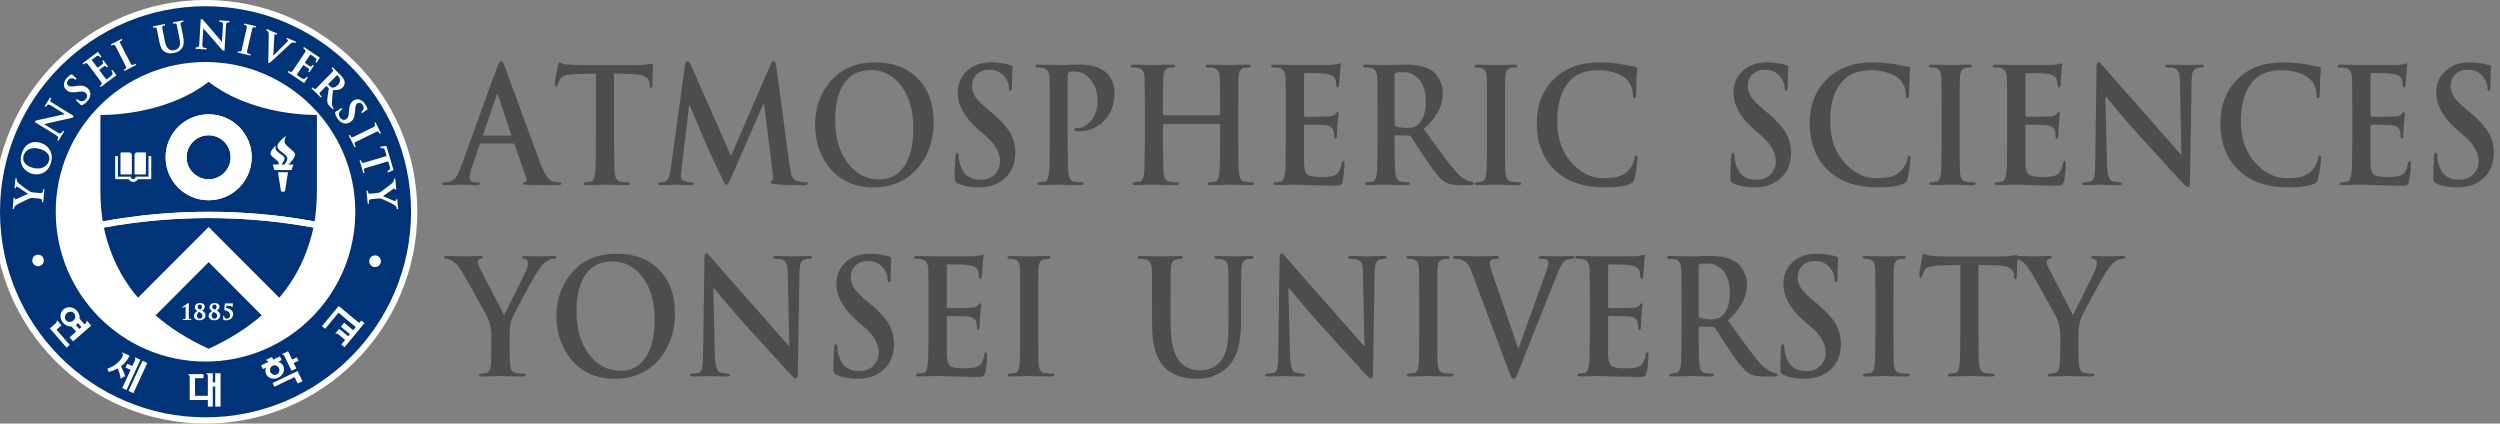 <?xml version="1.0" encoding="utf-8"?>
<!-- Generator: Adobe Illustrator 16.0.0, SVG Export Plug-In . SVG Version: 6.00 Build 0)  -->
<!DOCTYPE svg PUBLIC "-//W3C//DTD SVG 1.1//EN" "http://www.w3.org/Graphics/SVG/1.1/DTD/svg11.dtd">
<svg version="1.1" id="레이어_1" xmlns="http://www.w3.org/2000/svg" xmlns:xlink="http://www.w3.org/1999/xlink" x="0px"
	 y="0px" width="295.119px" height="50px" viewBox="-2.36 0 295.119 50" enable-background="new -2.36 0 295.119 50"
	 xml:space="preserve">
<rect x="-2.36" y="0" width="295.119" height="50" fill="#808080" stroke="none"/>
<g enable-background="new    ">
	<path fill="#4D4D4D" d="M58.227,16.946h-3.819c-0.067,0-0.12,0.051-0.153,0.15l-0.924,2.693c-0.171,0.502-0.257,0.883-0.257,1.146
		c0,0.391,0.228,0.584,0.685,0.584h0.258c0.17,0,0.256,0.051,0.256,0.15c0,0.127-0.098,0.189-0.291,0.189
		c-0.183,0-0.489-0.01-0.916-0.029c-0.429-0.018-0.728-0.027-0.899-0.027c-0.993,0.037-1.667,0.057-2.02,0.057
		c-0.217,0-0.325-0.063-0.325-0.189c0-0.1,0.068-0.15,0.206-0.15c0.183,0,0.36-0.012,0.531-0.037
		c0.365-0.051,0.662-0.227,0.89-0.527c0.183-0.238,0.371-0.627,0.565-1.166l4.297-11.823c0.183-0.502,0.343-0.752,0.479-0.752
		c0.125,0,0.268,0.199,0.429,0.602c1.049,2.912,2.465,6.77,4.246,11.576c0.48,1.242,0.982,1.926,1.508,2.053
		c0.206,0.049,0.445,0.074,0.719,0.074c0.148,0,0.223,0.051,0.223,0.15c0,0.076-0.057,0.127-0.171,0.15
		c-0.113,0.025-0.32,0.039-0.616,0.039c-1.416,0-2.494-0.014-3.236-0.039c-0.342-0.012-0.514-0.063-0.514-0.15
		c0-0.1,0.08-0.156,0.241-0.168c0.183-0.064,0.234-0.207,0.154-0.434l-1.371-3.99C58.365,16.99,58.307,16.946,58.227,16.946z
		 M54.75,16.004h3.152c0.079,0,0.107-0.037,0.085-0.111l-1.541-4.65c-0.022-0.113-0.052-0.17-0.085-0.17
		c-0.045,0-0.08,0.057-0.103,0.17l-1.575,4.631C54.66,15.961,54.683,16.004,54.75,16.004z"/>
	<path fill="#4D4D4D" d="M67.988,16.401V8.682l-2.552,0.076c-0.901,0.025-1.455,0.207-1.661,0.545
		c-0.147,0.238-0.245,0.459-0.291,0.66c-0.034,0.15-0.098,0.225-0.188,0.225c-0.103,0-0.154-0.1-0.154-0.301
		c0-0.338,0.121-1.061,0.359-2.164c0.058-0.238,0.126-0.357,0.206-0.357c0.035,0,0.125,0.033,0.274,0.104
		c0.148,0.068,0.302,0.109,0.461,0.121c0.616,0.064,1.187,0.096,1.712,0.096h6.781c0.445,0,0.838-0.031,1.181-0.096
		c0.342-0.063,0.497-0.094,0.463-0.094c0.091,0,0.136,0.133,0.136,0.396c0,0.125-0.007,0.477-0.025,1.053
		c-0.017,0.578-0.031,0.961-0.043,1.148c-0.011,0.189-0.057,0.283-0.136,0.283c-0.104,0-0.167-0.125-0.188-0.377l-0.017-0.207
		c-0.057-0.666-0.73-1.016-2.02-1.055l-2.159-0.056v7.719c0,2.133,0.028,3.477,0.086,4.027c0.068,0.615,0.291,0.955,0.667,1.018
		c0.332,0.049,0.622,0.074,0.874,0.074c0.182,0,0.274,0.051,0.274,0.15c0,0.127-0.109,0.189-0.325,0.189
		c-0.434,0-0.965-0.01-1.592-0.029c-0.628-0.018-0.994-0.027-1.096-0.027c-0.103,0-0.427,0.01-0.969,0.027
		c-0.542,0.02-0.939,0.029-1.189,0.029c-0.229,0-0.342-0.063-0.342-0.189c0-0.088,0.125-0.145,0.376-0.168
		c0.171-0.025,0.342-0.045,0.514-0.057c0.263-0.063,0.429-0.408,0.497-1.035C67.959,19.858,67.988,18.522,67.988,16.401z"/>
	<path fill="#4D4D4D" d="M76.806,19.977l1.696-12.274c0.045-0.326,0.143-0.488,0.292-0.488c0.136,0,0.29,0.193,0.462,0.582
		l4.674,10.617l4.658-10.748c0.125-0.301,0.251-0.451,0.377-0.451c0.148,0,0.251,0.193,0.308,0.582l1.559,11.633
		c0.08,0.629,0.176,1.08,0.292,1.355c0.113,0.277,0.296,0.459,0.548,0.547c0.376,0.125,0.731,0.188,1.062,0.188
		c0.183,0,0.275,0.045,0.275,0.133c0,0.137-0.149,0.207-0.445,0.207c-1.45,0-2.609-0.039-3.477-0.113
		c-0.331-0.025-0.497-0.094-0.497-0.207c0-0.088,0.061-0.156,0.18-0.207c0.121-0.051,0.151-0.32,0.094-0.811l-1.027-8.281h-0.069
		l-3.733,8.545c-0.307,0.703-0.519,1.055-0.633,1.055c-0.102,0-0.303-0.314-0.6-0.941c-1.083-2.271-1.741-3.695-1.969-4.273
		c-0.389-0.928-0.982-2.32-1.781-4.178h-0.067l-0.891,7.492c-0.035,0.289-0.051,0.582-0.051,0.885c0,0.313,0.17,0.514,0.512,0.602
		c0.251,0.063,0.492,0.094,0.72,0.094c0.172,0,0.258,0.045,0.258,0.133c0,0.137-0.137,0.207-0.412,0.207
		c-0.273,0-0.625-0.01-1.051-0.029c-0.43-0.018-0.677-0.027-0.746-0.027c-0.092,0-0.345,0.01-0.762,0.027
		c-0.417,0.021-0.728,0.029-0.934,0.029c-0.205,0-0.308-0.07-0.308-0.207c0-0.088,0.091-0.133,0.273-0.133
		c0.183,0,0.354-0.018,0.515-0.057C76.448,21.389,76.681,20.893,76.806,19.977z"/>
	<path fill="#4D4D4D" d="M100.762,22.123c-2.26,0-4.023-0.816-5.291-2.447c-1.074-1.369-1.61-3.012-1.61-4.932
		c0-1.895,0.536-3.527,1.61-4.895c1.29-1.656,3.11-2.484,5.463-2.484c2.123,0,3.807,0.633,5.051,1.9
		c1.244,1.267,1.867,2.98,1.867,5.139c0,2.209-0.64,4.035-1.917,5.479C104.62,21.375,102.897,22.123,100.762,22.123z
		 M101.481,21.182c0.96,0,1.77-0.332,2.432-0.998c1.027-1.018,1.542-2.711,1.542-5.082c0-2.059-0.486-3.727-1.455-5.008
		c-0.937-1.217-2.123-1.826-3.562-1.826c-1.176,0-2.123,0.396-2.842,1.186c-0.913,1.006-1.37,2.574-1.37,4.707
		c0,2.02,0.469,3.678,1.404,4.969C98.599,20.498,99.883,21.182,101.481,21.182z"/>
	<path fill="#4D4D4D" d="M113.16,22.123c-0.994,0-1.827-0.164-2.5-0.49c-0.217-0.1-0.324-0.314-0.324-0.641
		c0-0.678,0.028-1.498,0.085-2.465c0.023-0.326,0.092-0.49,0.206-0.49c0.114,0,0.171,0.107,0.171,0.32
		c0,0.264,0.051,0.584,0.153,0.961c0.342,1.268,1.159,1.9,2.449,1.9c0.72,0,1.295-0.232,1.729-0.697
		c0.376-0.414,0.565-0.896,0.565-1.449c0-1.041-0.56-2.045-1.678-3.012l-0.788-0.678c-1.689-1.455-2.535-2.941-2.535-4.461
		c0-1.041,0.366-1.895,1.096-2.561c0.73-0.664,1.685-0.996,2.861-0.996c0.742,0,1.501,0.105,2.278,0.32
		c0.159,0.049,0.239,0.125,0.239,0.225c0-0.025-0.011,0.197-0.034,0.668c-0.022,0.471-0.035,1.002-0.035,1.592
		c0,0.375-0.062,0.564-0.188,0.564c-0.114,0-0.17-0.113-0.17-0.34c0-0.426-0.148-0.84-0.445-1.242
		c-0.445-0.613-1.067-0.922-1.866-0.922c-0.628,0-1.125,0.18-1.491,0.537c-0.365,0.357-0.547,0.824-0.547,1.402
		c0,0.439,0.128,0.855,0.385,1.252c0.257,0.395,0.734,0.881,1.43,1.459l0.479,0.395c1.027,0.854,1.752,1.641,2.175,2.361
		c0.422,0.723,0.634,1.535,0.634,2.438c0,1.42-0.537,2.512-1.61,3.275C115.163,21.865,114.256,22.123,113.16,22.123z"/>
	<path fill="#4D4D4D" d="M121.568,16.401v-3.313c0-2.248-0.012-3.578-0.034-3.992c-0.035-0.602-0.28-0.959-0.736-1.072
		c-0.16-0.037-0.383-0.057-0.668-0.057c-0.194,0-0.29-0.057-0.29-0.17c0-0.111,0.126-0.168,0.376-0.168
		c0.344,0,0.808,0.008,1.395,0.027c0.588,0.019,0.944,0.029,1.072,0.029c0.228,0,0.63-0.01,1.207-0.029
		c0.577-0.019,1.003-0.027,1.275-0.027c1.438,0,2.5,0.357,3.185,1.072c0.571,0.59,0.856,1.336,0.856,2.24
		c0,1.33-0.398,2.422-1.191,3.275s-1.8,1.279-3.022,1.279c-0.182,0-0.301-0.006-0.36-0.018c-0.137-0.025-0.205-0.082-0.205-0.17
		c0-0.139,0.16-0.207,0.479-0.207c0.537,0,1.04-0.275,1.507-0.828c0.525-0.629,0.788-1.387,0.788-2.277
		c0-1.219-0.336-2.158-1.011-2.824c-0.491-0.49-1.062-0.734-1.712-0.734c-0.321,0-0.534,0.021-0.643,0.066
		c-0.108,0.043-0.162,0.166-0.162,0.367v7.529c0,2.133,0.027,3.477,0.085,4.027c0.068,0.615,0.292,0.955,0.668,1.018
		c0.33,0.049,0.622,0.074,0.873,0.074c0.182,0,0.274,0.051,0.274,0.15c0,0.127-0.109,0.189-0.326,0.189
		c-0.434,0-0.961-0.01-1.584-0.029c-0.622-0.018-0.978-0.027-1.069-0.027c-0.103,0-0.426,0.01-0.967,0.027
		c-0.543,0.02-0.939,0.029-1.191,0.029c-0.228,0-0.343-0.063-0.343-0.189c0-0.088,0.127-0.145,0.377-0.168
		c0.171-0.025,0.342-0.045,0.514-0.057c0.262-0.063,0.428-0.408,0.497-1.035C121.539,19.92,121.568,18.584,121.568,16.401z"/>
	<path fill="#4D4D4D" d="M135.027,13.614h6.541c0.068,0,0.103-0.043,0.103-0.131v-0.395c0-2.248-0.012-3.578-0.035-3.992
		c-0.034-0.602-0.281-0.959-0.736-1.072c-0.16-0.037-0.383-0.057-0.667-0.057c-0.196,0-0.292-0.057-0.292-0.17
		c0-0.111,0.12-0.168,0.36-0.168c0.342,0,0.811,0.008,1.404,0.027c0.593,0.021,0.947,0.029,1.062,0.029
		c0.115,0,0.441-0.01,0.984-0.029c0.543-0.02,0.933-0.027,1.173-0.027c0.241,0,0.36,0.057,0.36,0.168c0,0.113-0.103,0.17-0.308,0.17
		c-0.136,0-0.303,0.02-0.497,0.057c-0.389,0.076-0.599,0.434-0.633,1.072c-0.023,0.428-0.035,1.758-0.035,3.992v3.313
		c0,2.133,0.028,3.477,0.086,4.027c0.068,0.615,0.291,0.955,0.668,1.018c0.331,0.049,0.622,0.074,0.873,0.074
		c0.183,0,0.274,0.051,0.274,0.15c0,0.127-0.115,0.189-0.343,0.189c-0.422,0-0.947-0.01-1.574-0.029
		c-0.628-0.018-0.995-0.027-1.095-0.027c-0.104,0-0.423,0.01-0.961,0.027c-0.537,0.02-0.929,0.029-1.181,0.029
		c-0.24,0-0.36-0.063-0.36-0.189c0-0.088,0.126-0.145,0.376-0.168c0.171-0.025,0.343-0.045,0.514-0.057
		c0.262-0.063,0.429-0.408,0.497-1.035c0.058-0.49,0.086-1.826,0.086-4.01v-1.656c0-0.076-0.035-0.113-0.103-0.113h-6.541
		c-0.068,0-0.101,0.037-0.101,0.113V16.4c0,2.133,0.026,3.477,0.085,4.027c0.068,0.615,0.292,0.955,0.667,1.018
		c0.33,0.049,0.623,0.074,0.874,0.074c0.181,0,0.273,0.051,0.273,0.15c0,0.127-0.114,0.189-0.342,0.189
		c-0.423,0-0.948-0.01-1.576-0.029c-0.627-0.018-0.993-0.027-1.095-0.027c-0.103,0-0.425,0.01-0.967,0.027
		c-0.543,0.02-0.939,0.029-1.191,0.029c-0.229,0-0.343-0.063-0.343-0.189c0-0.088,0.127-0.145,0.378-0.168
		c0.171-0.025,0.342-0.045,0.513-0.057c0.262-0.063,0.428-0.408,0.497-1.035c0.057-0.49,0.085-1.826,0.085-4.01v-3.313
		c0-2.248-0.012-3.578-0.034-3.992c-0.035-0.602-0.28-0.959-0.737-1.072c-0.16-0.037-0.383-0.057-0.667-0.057
		c-0.195,0-0.292-0.057-0.292-0.17c0-0.111,0.121-0.168,0.36-0.168c0.343,0,0.811,0.008,1.405,0.027
		c0.593,0.02,0.947,0.029,1.062,0.029c0.113,0,0.442-0.01,0.984-0.029c0.542-0.019,0.934-0.027,1.172-0.027
		c0.24,0,0.36,0.057,0.36,0.168c0,0.113-0.101,0.17-0.308,0.17c-0.136,0-0.302,0.02-0.497,0.057
		c-0.388,0.076-0.598,0.434-0.632,1.072c-0.023,0.428-0.034,1.758-0.034,3.992v0.395C134.924,13.571,134.958,13.614,135.027,13.614z
		"/>
	<path fill="#4D4D4D" d="M149.427,16.401v-3.313c0-2.248-0.013-3.578-0.034-3.992c-0.035-0.602-0.28-0.959-0.737-1.072
		c-0.159-0.037-0.383-0.057-0.668-0.057c-0.194,0-0.291-0.057-0.291-0.17c0-0.111,0.126-0.168,0.376-0.168
		c0.344,0,0.809,0.008,1.396,0.027c0.588,0.019,0.943,0.029,1.07,0.029c2.707,0,4.133-0.008,4.28-0.02
		c0.298-0.025,0.543-0.063,0.737-0.113c0.193-0.051,0.285-0.074,0.273-0.074c0.068,0,0.104,0.055,0.104,0.168
		c0,0.014-0.02,0.127-0.053,0.34c-0.034,0.25-0.061,0.545-0.077,0.885c-0.019,0.338-0.05,0.752-0.095,1.242
		c-0.022,0.139-0.08,0.207-0.17,0.207c-0.08,0-0.129-0.068-0.145-0.207c-0.02-0.139-0.032-0.27-0.044-0.396
		c-0.011-0.125-0.033-0.238-0.067-0.338c-0.137-0.363-0.52-0.59-1.147-0.678c-0.388-0.051-1.197-0.076-2.433-0.076
		c-0.08,0-0.119,0.064-0.119,0.189v4.762c0,0.139,0.039,0.207,0.119,0.207c1.553,0,2.465-0.012,2.741-0.037
		c0.194-0.012,0.343-0.031,0.444-0.057c0.171-0.051,0.297-0.125,0.376-0.227c0.137-0.162,0.229-0.244,0.274-0.244
		c0.08,0,0.119,0.051,0.119,0.15c0,0.014-0.017,0.139-0.051,0.377c-0.035,0.289-0.063,0.621-0.086,0.998
		c-0.045,0.715-0.068,1.135-0.068,1.26c0,0.238-0.052,0.357-0.154,0.357s-0.153-0.064-0.153-0.197c0-0.131-0.022-0.348-0.067-0.648
		c-0.093-0.428-0.412-0.672-0.959-0.734c-0.32-0.037-1.132-0.057-2.433-0.057c-0.067,0-0.103,0.063-0.103,0.188v4.406
		c0.022,0.664,0.156,1.094,0.402,1.289c0.245,0.193,0.797,0.291,1.652,0.291c0.777,0,1.313-0.074,1.609-0.227
		c0.398-0.199,0.656-0.664,0.771-1.393c0.035-0.188,0.096-0.281,0.188-0.281s0.139,0.113,0.139,0.338
		c0,0.766-0.074,1.463-0.223,2.09c-0.058,0.227-0.137,0.363-0.242,0.414c-0.103,0.051-0.33,0.076-0.685,0.076
		c-0.993,0-1.981-0.02-2.963-0.057c-0.981-0.039-1.573-0.057-1.78-0.057c-0.104,0-0.426,0.01-0.966,0.027
		c-0.544,0.02-0.94,0.029-1.19,0.029c-0.229,0-0.344-0.063-0.344-0.189c0-0.088,0.127-0.145,0.377-0.168
		c0.172-0.025,0.342-0.045,0.515-0.057c0.262-0.063,0.428-0.408,0.497-1.035C149.399,19.92,149.427,18.584,149.427,16.401z"/>
	<path fill="#4D4D4D" d="M160.25,16.401v-3.313c0-2.248-0.014-3.578-0.033-3.992c-0.036-0.602-0.281-0.959-0.738-1.072
		c-0.16-0.037-0.383-0.057-0.667-0.057c-0.194,0-0.292-0.057-0.292-0.17c0-0.111,0.126-0.168,0.377-0.168
		c0.354,0,0.816,0.008,1.387,0.027c0.57,0.021,0.891,0.029,0.961,0.029c0.192,0,0.602-0.01,1.223-0.029
		c0.623-0.019,1.019-0.027,1.191-0.027c1.381,0,2.43,0.27,3.149,0.809c0.284,0.213,0.536,0.533,0.754,0.961
		c0.272,0.502,0.409,1.041,0.409,1.617c0,1.469-0.754,2.875-2.26,4.217c1.188,1.633,1.873,2.572,2.057,2.824
		c0.661,0.902,1.219,1.615,1.668,2.137c0.451,0.52,0.898,0.881,1.348,1.082c0.227,0.1,0.422,0.162,0.581,0.188
		c0.16,0.026,0.24,0.107,0.24,0.246c0,0.1-0.08,0.15-0.24,0.15h-1.284c-0.822,0-1.434-0.119-1.832-0.357
		c-0.56-0.326-1.343-1.25-2.348-2.768c-0.49-0.766-1.055-1.631-1.693-2.598c-0.068-0.088-0.172-0.133-0.309-0.133l-1.49-0.037
		c-0.092,0-0.138,0.051-0.138,0.15v0.264c0,2.133,0.028,3.477,0.086,4.029c0.069,0.639,0.291,0.984,0.668,1.035
		c0.343,0.049,0.621,0.074,0.839,0.074c0.137,0,0.206,0.051,0.206,0.15c0,0.127-0.112,0.189-0.343,0.189
		c-0.389,0-0.898-0.01-1.532-0.029c-0.635-0.018-0.962-0.027-0.983-0.027c-0.08,0-0.385,0.01-0.908,0.027
		c-0.526,0.02-0.92,0.029-1.182,0.029c-0.229,0-0.343-0.063-0.343-0.189c0-0.088,0.126-0.145,0.378-0.168
		c0.17-0.025,0.342-0.045,0.514-0.057c0.262-0.063,0.428-0.408,0.496-1.035C160.221,19.92,160.25,18.584,160.25,16.401z
		 M162.27,8.852v5.723c0,0.188,0.051,0.301,0.154,0.338c0.32,0.127,0.754,0.189,1.301,0.189c0.55,0,0.955-0.107,1.218-0.32
		c0.673-0.539,1.009-1.479,1.009-2.824c0-1.191-0.309-2.102-0.925-2.729c-0.491-0.477-1.057-0.715-1.694-0.715
		c-0.549,0-0.873,0.037-0.978,0.111C162.299,8.664,162.27,8.739,162.27,8.852z"/>
	<path fill="#4D4D4D" d="M173.177,16.401v-3.313c0-2.248-0.013-3.578-0.034-3.992c-0.033-0.602-0.229-0.953-0.584-1.053
		c-0.18-0.051-0.387-0.076-0.616-0.076c-0.181,0-0.272-0.063-0.272-0.188c0-0.102,0.137-0.15,0.412-0.15
		c0.228,0,0.617,0.008,1.172,0.027c0.553,0.021,0.904,0.029,1.054,0.029c0.126,0,0.444-0.01,0.959-0.029
		c0.513-0.019,0.89-0.027,1.13-0.027c0.239,0,0.359,0.049,0.359,0.15c0,0.125-0.084,0.188-0.248,0.188
		c-0.166,0-0.348,0.02-0.541,0.057c-0.389,0.076-0.598,0.434-0.633,1.072c-0.021,0.428-0.035,1.758-0.035,3.992v3.313
		c0,2.246,0.022,3.619,0.07,4.121c0.045,0.553,0.273,0.861,0.685,0.924c0.331,0.049,0.622,0.074,0.874,0.074
		c0.183,0,0.273,0.051,0.273,0.15c0,0.127-0.109,0.189-0.326,0.189c-0.434,0-0.961-0.01-1.582-0.029
		c-0.625-0.018-0.985-0.027-1.088-0.027s-0.426,0.01-0.968,0.027c-0.542,0.02-0.938,0.029-1.19,0.029
		c-0.228,0-0.342-0.063-0.342-0.189c0-0.088,0.125-0.145,0.377-0.168c0.172-0.025,0.342-0.045,0.514-0.057
		c0.275-0.063,0.439-0.373,0.496-0.932C173.149,19.954,173.177,18.584,173.177,16.401z"/>
	<path fill="#4D4D4D" d="M187.049,22.123c-2.489,0-4.444-0.682-5.865-2.043s-2.133-3.215-2.133-5.563
		c0-2.096,0.664-3.813,1.996-5.148c1.328-1.336,3.136-2.004,5.418-2.004c0.787,0,1.615,0.063,2.482,0.188
		c0.399,0.088,0.971,0.195,1.713,0.32c0.172,0.012,0.258,0.088,0.258,0.227c0,0.037-0.014,0.143-0.035,0.318
		c-0.022,0.227-0.038,0.465-0.051,0.717c-0.013,0.551-0.029,1.229-0.052,2.031c-0.022,0.289-0.093,0.434-0.206,0.434
		s-0.172-0.137-0.172-0.414c-0.013-0.652-0.234-1.229-0.667-1.732c-0.297-0.338-0.748-0.613-1.354-0.828
		c-0.65-0.225-1.356-0.338-2.123-0.338c-1.369,0-2.443,0.389-3.219,1.166c-1.051,1.055-1.574,2.68-1.574,4.877
		c0,2.07,0.607,3.744,1.832,5.025c1.062,1.117,2.25,1.676,3.563,1.676c0.73,0,1.296-0.051,1.694-0.15
		c0.604-0.152,1.084-0.453,1.438-0.904c0.309-0.377,0.502-0.791,0.584-1.242c0.045-0.252,0.117-0.377,0.221-0.377
		s0.154,0.094,0.154,0.283c0,0.137-0.039,0.502-0.119,1.092c-0.094,0.652-0.175,1.117-0.248,1.393
		c-0.074,0.275-0.226,0.465-0.455,0.564C189.479,21.979,188.454,22.123,187.049,22.123z"/>
	<path fill="#4D4D4D" d="M204.735,22.123c-0.992,0-1.826-0.164-2.499-0.49c-0.217-0.1-0.325-0.314-0.325-0.641
		c0-0.678,0.028-1.498,0.086-2.465c0.022-0.326,0.094-0.49,0.207-0.49s0.17,0.107,0.17,0.32c0,0.264,0.053,0.584,0.155,0.961
		c0.343,1.268,1.158,1.9,2.448,1.9c0.72,0,1.295-0.232,1.729-0.697c0.377-0.414,0.565-0.896,0.565-1.449
		c0-1.041-0.562-2.045-1.681-3.012l-0.786-0.678c-1.688-1.455-2.533-2.941-2.533-4.461c0-1.041,0.362-1.895,1.095-2.561
		c0.729-0.664,1.686-0.996,2.86-0.996c0.739,0,1.501,0.105,2.278,0.32c0.158,0.049,0.238,0.125,0.238,0.225
		c0-0.025-0.012,0.197-0.033,0.668c-0.023,0.471-0.037,1.003-0.037,1.593c0,0.375-0.062,0.564-0.188,0.564
		c-0.113,0-0.171-0.113-0.171-0.34c0-0.426-0.149-0.84-0.444-1.242c-0.447-0.613-1.068-0.922-1.865-0.922
		c-0.631,0-1.125,0.18-1.492,0.537c-0.366,0.357-0.549,0.824-0.549,1.402c0,0.439,0.129,0.855,0.385,1.252
		c0.258,0.395,0.734,0.881,1.431,1.459l0.479,0.395c1.027,0.854,1.752,1.641,2.175,2.361c0.423,0.723,0.635,1.535,0.635,2.438
		c0,1.42-0.537,2.512-1.61,3.275C206.741,21.865,205.831,22.123,204.735,22.123z"/>
	<path fill="#4D4D4D" d="M219.276,22.123c-2.49,0-4.443-0.682-5.865-2.043c-1.42-1.361-2.133-3.215-2.133-5.563
		c0-2.096,0.663-3.813,1.995-5.148c1.329-1.336,3.136-2.004,5.42-2.004c0.786,0,1.613,0.063,2.481,0.188
		c0.398,0.088,0.971,0.195,1.713,0.32c0.173,0.012,0.258,0.088,0.258,0.227c0,0.037-0.014,0.143-0.035,0.318
		c-0.023,0.227-0.04,0.465-0.05,0.717c-0.015,0.551-0.03,1.229-0.054,2.031c-0.021,0.289-0.092,0.434-0.205,0.434
		s-0.172-0.137-0.172-0.414c-0.012-0.652-0.234-1.229-0.668-1.732c-0.295-0.338-0.748-0.613-1.354-0.828
		c-0.65-0.225-1.357-0.338-2.124-0.338c-1.369,0-2.442,0.389-3.219,1.166c-1.052,1.055-1.573,2.68-1.573,4.877
		c0,2.07,0.609,3.744,1.831,5.025c1.062,1.117,2.25,1.676,3.563,1.676c0.729,0,1.295-0.051,1.693-0.15
		c0.604-0.152,1.083-0.453,1.438-0.904c0.311-0.377,0.504-0.791,0.584-1.242c0.046-0.252,0.119-0.377,0.222-0.377
		c0.104,0,0.155,0.094,0.155,0.283c0,0.137-0.042,0.502-0.119,1.092c-0.094,0.652-0.178,1.117-0.249,1.393
		c-0.074,0.275-0.226,0.465-0.455,0.564C221.706,21.979,220.678,22.123,219.276,22.123z"/>
	<path fill="#4D4D4D" d="M226.842,16.401v-3.313c0-2.248-0.012-3.578-0.032-3.992c-0.035-0.602-0.229-0.953-0.584-1.053
		c-0.185-0.051-0.39-0.076-0.616-0.076c-0.184,0-0.273-0.063-0.273-0.188c0-0.102,0.136-0.15,0.41-0.15
		c0.228,0,0.618,0.008,1.172,0.027c0.555,0.019,0.904,0.029,1.055,0.029c0.127,0,0.443-0.01,0.96-0.029
		c0.513-0.02,0.89-0.027,1.129-0.027s0.36,0.049,0.36,0.15c0,0.125-0.084,0.188-0.25,0.188c-0.164,0-0.344,0.02-0.539,0.057
		c-0.389,0.076-0.6,0.434-0.633,1.072c-0.021,0.428-0.033,1.758-0.033,3.992v3.313c0,2.246,0.021,3.619,0.066,4.121
		c0.047,0.553,0.275,0.861,0.687,0.924c0.329,0.049,0.622,0.074,0.872,0.074c0.184,0,0.275,0.051,0.275,0.15
		c0,0.127-0.107,0.189-0.324,0.189c-0.436,0-0.963-0.01-1.586-0.029c-0.621-0.018-0.983-0.027-1.086-0.027
		c-0.104,0-0.426,0.01-0.968,0.027c-0.544,0.02-0.94,0.029-1.19,0.029c-0.229,0-0.342-0.063-0.342-0.189
		c0-0.088,0.125-0.145,0.377-0.168c0.17-0.025,0.342-0.045,0.513-0.057c0.272-0.063,0.438-0.373,0.497-0.932
		C226.814,19.955,226.842,18.584,226.842,16.401z"/>
	<path fill="#4D4D4D" d="M234.583,16.401v-3.313c0-2.248-0.012-3.578-0.033-3.992c-0.034-0.602-0.279-0.959-0.736-1.072
		c-0.16-0.037-0.384-0.057-0.668-0.057c-0.195,0-0.291-0.057-0.291-0.17c0-0.111,0.127-0.168,0.377-0.168
		c0.344,0,0.807,0.008,1.395,0.027c0.588,0.019,0.945,0.029,1.072,0.029c2.706,0,4.133-0.008,4.279-0.02
		c0.297-0.025,0.542-0.063,0.738-0.113c0.193-0.051,0.283-0.074,0.273-0.074c0.066,0,0.104,0.055,0.104,0.168
		c0,0.014-0.021,0.127-0.053,0.34c-0.037,0.25-0.06,0.545-0.078,0.885c-0.018,0.338-0.049,0.752-0.096,1.242
		c-0.021,0.139-0.08,0.207-0.171,0.207c-0.079,0-0.128-0.068-0.146-0.207c-0.018-0.139-0.032-0.27-0.043-0.396
		c-0.014-0.125-0.033-0.238-0.069-0.338c-0.136-0.363-0.519-0.59-1.146-0.678c-0.39-0.051-1.199-0.076-2.434-0.076
		c-0.08,0-0.119,0.064-0.119,0.189v4.762c0,0.139,0.039,0.207,0.119,0.207c1.555,0,2.467-0.012,2.74-0.037
		c0.193-0.012,0.342-0.031,0.445-0.057c0.17-0.051,0.297-0.125,0.377-0.227c0.136-0.162,0.228-0.244,0.272-0.244
		c0.08,0,0.119,0.051,0.119,0.15c0,0.014-0.017,0.139-0.05,0.377c-0.035,0.289-0.064,0.621-0.088,0.998
		c-0.045,0.715-0.066,1.135-0.066,1.26c0,0.238-0.053,0.357-0.154,0.357c-0.103,0-0.154-0.064-0.154-0.197
		c0-0.131-0.022-0.348-0.067-0.648c-0.094-0.428-0.412-0.672-0.959-0.734c-0.321-0.037-1.13-0.057-2.435-0.057
		c-0.065,0-0.101,0.063-0.101,0.188v4.406c0.021,0.664,0.157,1.094,0.401,1.289c0.246,0.193,0.795,0.291,1.65,0.291
		c0.776,0,1.313-0.074,1.61-0.227c0.399-0.199,0.657-0.664,0.772-1.393c0.033-0.188,0.095-0.281,0.188-0.281
		c0.09,0,0.135,0.113,0.135,0.338c0,0.766-0.074,1.463-0.222,2.09c-0.058,0.227-0.136,0.363-0.239,0.414
		c-0.104,0.051-0.332,0.076-0.687,0.076c-0.993,0-1.981-0.02-2.962-0.057c-0.982-0.039-1.576-0.057-1.78-0.057
		c-0.103,0-0.426,0.01-0.969,0.027c-0.542,0.02-0.938,0.029-1.19,0.029c-0.227,0-0.342-0.063-0.342-0.189
		c0-0.088,0.126-0.145,0.378-0.168c0.17-0.025,0.341-0.045,0.513-0.057c0.262-0.063,0.43-0.408,0.496-1.035
		C234.553,19.92,234.583,18.584,234.583,16.401z"/>
	<path fill="#4D4D4D" d="M246.176,11.393l0.188,7.906c0.033,1.256,0.234,1.951,0.6,2.09c0.033,0.012,0.256,0.043,0.666,0.094
		c0.345,0.051,0.515,0.113,0.515,0.188c0,0.127-0.132,0.189-0.394,0.189c-0.437,0-0.885-0.01-1.354-0.029
		c-0.468-0.018-0.726-0.027-0.771-0.027c0.012,0-0.205,0.01-0.651,0.027c-0.444,0.02-0.845,0.029-1.197,0.029
		c-0.252,0-0.377-0.063-0.377-0.189c0-0.088,0.147-0.145,0.444-0.168c0.207-0.025,0.404-0.051,0.601-0.076
		c0.218-0.076,0.359-0.275,0.429-0.602c0.059-0.289,0.092-0.867,0.102-1.732l0.154-11.146c0.012-0.426,0.084-0.639,0.223-0.639
		c0.093,0,0.304,0.193,0.634,0.584c0.937,1.104,2.706,3.117,5.31,6.041c1.162,1.33,2.42,2.762,3.768,4.293h0.085l-0.171-8.453
		c-0.014-0.463-0.035-0.783-0.068-0.959c-0.091-0.377-0.264-0.621-0.515-0.734c-0.17-0.076-0.474-0.113-0.907-0.113
		c-0.182,0-0.273-0.057-0.273-0.17c0-0.111,0.149-0.168,0.445-0.168c0.342,0,0.754,0.008,1.234,0.027
		c0.477,0.021,0.758,0.029,0.838,0.029c0.012,0,0.211-0.01,0.598-0.029c0.39-0.019,0.748-0.027,1.08-0.027
		c0.262,0,0.395,0.057,0.395,0.168c0,0.113-0.102,0.17-0.309,0.17c-0.57,0-0.92,0.207-1.043,0.621
		c-0.059,0.227-0.094,0.572-0.104,1.035l-0.188,11.879c-0.013,0.389-0.086,0.582-0.225,0.582c-0.124,0-0.318-0.137-0.581-0.414
		c-1.096-1.191-2.782-3.037-5.053-5.533c-0.775-0.842-1.648-1.838-2.62-2.994c-0.49-0.588-0.975-1.172-1.455-1.75L246.176,11.393
		L246.176,11.393z"/>
	<path fill="#4D4D4D" d="M267.75,22.123c-2.488,0-4.442-0.682-5.864-2.043c-1.421-1.361-2.132-3.215-2.132-5.563
		c0-2.096,0.666-3.813,1.994-5.148c1.33-1.336,3.137-2.004,5.418-2.004c0.789,0,1.617,0.063,2.484,0.188
		c0.398,0.088,0.971,0.195,1.713,0.32c0.172,0.012,0.256,0.088,0.256,0.227c0,0.037-0.011,0.143-0.033,0.318
		c-0.023,0.227-0.041,0.465-0.053,0.717c-0.012,0.551-0.027,1.229-0.052,2.031c-0.022,0.289-0.091,0.434-0.206,0.434
		c-0.113,0-0.172-0.137-0.172-0.414c-0.011-0.652-0.234-1.229-0.667-1.732c-0.297-0.338-0.748-0.613-1.353-0.828
		c-0.65-0.225-1.359-0.338-2.123-0.338c-1.37,0-2.443,0.389-3.219,1.166c-1.052,1.055-1.576,2.68-1.576,4.877
		c0,2.07,0.61,3.744,1.832,5.025c1.063,1.117,2.25,1.676,3.563,1.676c0.73,0,1.295-0.051,1.695-0.15
		c0.604-0.152,1.085-0.453,1.438-0.904c0.309-0.377,0.501-0.791,0.582-1.242c0.047-0.252,0.12-0.377,0.223-0.377
		c0.104,0,0.153,0.094,0.153,0.283c0,0.137-0.038,0.502-0.118,1.092c-0.093,0.652-0.175,1.117-0.248,1.393
		c-0.076,0.276-0.228,0.465-0.453,0.564C270.182,21.979,269.155,22.123,267.75,22.123z"/>
	<path fill="#4D4D4D" d="M275.32,16.401v-3.313c0-2.248-0.014-3.578-0.034-3.992c-0.035-0.602-0.281-0.959-0.738-1.072
		c-0.159-0.037-0.381-0.057-0.666-0.057c-0.194,0-0.293-0.057-0.293-0.17c0-0.111,0.127-0.168,0.377-0.168
		c0.345,0,0.81,0.008,1.396,0.027c0.588,0.019,0.943,0.029,1.07,0.029c2.705,0,4.132-0.008,4.281-0.02
		c0.297-0.025,0.541-0.063,0.734-0.113c0.194-0.05,0.287-0.074,0.274-0.074c0.069,0,0.103,0.055,0.103,0.168
		c0,0.014-0.017,0.127-0.052,0.34c-0.032,0.25-0.06,0.545-0.076,0.885c-0.018,0.338-0.051,0.752-0.095,1.242
		c-0.021,0.139-0.08,0.207-0.171,0.207c-0.08,0-0.129-0.068-0.146-0.207c-0.019-0.139-0.031-0.27-0.045-0.396
		c-0.011-0.125-0.033-0.238-0.066-0.338c-0.137-0.363-0.521-0.59-1.147-0.678c-0.389-0.051-1.196-0.076-2.431-0.076
		c-0.081,0-0.122,0.064-0.122,0.189v4.762c0,0.139,0.041,0.207,0.122,0.207c1.551,0,2.464-0.012,2.74-0.037
		c0.192-0.012,0.341-0.031,0.443-0.057c0.172-0.051,0.295-0.125,0.376-0.227c0.138-0.162,0.229-0.244,0.274-0.244
		c0.078,0,0.119,0.051,0.119,0.15c0,0.014-0.019,0.139-0.051,0.377c-0.033,0.289-0.063,0.621-0.086,0.998
		c-0.047,0.715-0.07,1.135-0.07,1.26c0,0.238-0.051,0.357-0.152,0.357s-0.152-0.064-0.152-0.197c0-0.131-0.023-0.348-0.07-0.648
		c-0.092-0.428-0.409-0.672-0.957-0.734c-0.32-0.037-1.133-0.057-2.434-0.057c-0.068,0-0.104,0.063-0.104,0.188v4.406
		c0.023,0.664,0.156,1.094,0.402,1.289c0.246,0.193,0.797,0.291,1.653,0.291c0.775,0,1.31-0.074,1.609-0.227
		c0.397-0.199,0.655-0.664,0.77-1.393c0.035-0.188,0.097-0.281,0.188-0.281c0.093,0,0.137,0.113,0.137,0.338
		c0,0.766-0.072,1.463-0.223,2.09c-0.057,0.227-0.137,0.363-0.24,0.414c-0.104,0.051-0.33,0.076-0.684,0.076
		c-0.994,0-1.982-0.02-2.965-0.057c-0.979-0.039-1.574-0.057-1.779-0.057c-0.104,0-0.426,0.01-0.967,0.027
		c-0.545,0.02-0.94,0.029-1.19,0.029c-0.229,0-0.345-0.063-0.345-0.189c0-0.088,0.127-0.145,0.377-0.168
		c0.171-0.025,0.345-0.045,0.514-0.057c0.264-0.063,0.428-0.408,0.497-1.035C275.292,19.92,275.32,18.584,275.32,16.401z"/>
	<path fill="#4D4D4D" d="M287.7,22.123c-0.992,0-1.826-0.164-2.5-0.49c-0.218-0.1-0.324-0.314-0.324-0.641
		c0-0.678,0.026-1.498,0.084-2.465c0.022-0.326,0.092-0.49,0.205-0.49c0.115,0,0.172,0.107,0.172,0.32
		c0,0.264,0.053,0.584,0.156,0.961c0.34,1.268,1.156,1.9,2.446,1.9c0.72,0,1.296-0.232,1.729-0.697
		c0.375-0.414,0.563-0.896,0.563-1.449c0-1.041-0.562-2.045-1.678-3.012l-0.788-0.678c-1.689-1.455-2.534-2.941-2.534-4.461
		c0-1.041,0.365-1.895,1.097-2.561c0.729-0.664,1.684-0.996,2.858-0.996c0.742,0,1.501,0.105,2.278,0.32
		c0.16,0.049,0.24,0.125,0.24,0.225c0-0.025-0.012,0.197-0.033,0.668c-0.023,0.471-0.034,1.002-0.034,1.592
		c0,0.375-0.063,0.564-0.19,0.564c-0.113,0-0.171-0.113-0.171-0.34c0-0.426-0.147-0.84-0.442-1.242
		c-0.446-0.613-1.068-0.922-1.867-0.922c-0.629,0-1.125,0.18-1.491,0.537c-0.364,0.357-0.548,0.824-0.548,1.402
		c0,0.439,0.128,0.855,0.385,1.252c0.258,0.395,0.734,0.881,1.432,1.459l0.479,0.395c1.025,0.854,1.752,1.641,2.175,2.361
		c0.421,0.723,0.632,1.535,0.632,2.438c0,1.42-0.535,2.512-1.609,3.275C289.704,21.865,288.795,22.123,287.7,22.123z"/>
</g>
<g enable-background="new    ">
	<path fill="#4D4D4D" d="M55.642,41.116v-1.544c0-0.666-0.133-1.323-0.395-1.977c-0.067-0.152-0.516-0.975-1.344-2.468
		c-0.828-1.491-1.385-2.479-1.669-2.955c-0.422-0.688-0.816-1.147-1.181-1.375c-0.263-0.161-0.502-0.243-0.72-0.243
		c-0.171,0-0.257-0.059-0.257-0.17s0.109-0.169,0.325-0.169c0.08,0,0.408,0.009,0.985,0.026c0.577,0.021,0.967,0.029,1.174,0.029
		c0.091,0,0.348-0.01,0.77-0.029s0.776-0.026,1.062-0.026c0.17,0,0.256,0.058,0.256,0.169c0,0.075-0.126,0.145-0.376,0.206
		c-0.16,0.039-0.241,0.149-0.241,0.341c0,0.112,0.068,0.325,0.206,0.641c0.045,0.111,1.016,1.988,2.911,5.628
		c0.776-1.531,1.632-3.257,2.568-5.177c0.161-0.389,0.241-0.715,0.241-0.979c0-0.252-0.112-0.406-0.334-0.461
		c-0.223-0.059-0.334-0.123-0.334-0.199c0-0.109,0.097-0.168,0.292-0.168c0.193,0,0.471,0.008,0.831,0.026
		c0.36,0.021,0.619,0.028,0.778,0.028c0.126,0,0.438-0.01,0.934-0.028c0.497-0.019,0.796-0.026,0.899-0.026
		c0.206,0,0.308,0.049,0.308,0.149c0,0.125-0.111,0.188-0.334,0.188s-0.468,0.075-0.736,0.227c-0.269,0.15-0.58,0.457-0.933,0.923
		c-0.273,0.362-0.848,1.351-1.722,2.955c-0.873,1.606-1.39,2.616-1.549,3.03c-0.171,0.451-0.257,1.078-0.257,1.883v1.544
		c0,1.104,0.028,1.817,0.085,2.146c0.068,0.465,0.291,0.723,0.667,0.772c0.331,0.049,0.616,0.073,0.856,0.073
		c0.183,0,0.274,0.052,0.274,0.149c0,0.127-0.121,0.188-0.361,0.188c-0.411,0-0.924-0.01-1.541-0.028
		c-0.617-0.019-0.976-0.026-1.079-0.026c-0.125,0-0.457,0.01-0.993,0.026c-0.537,0.021-0.919,0.028-1.148,0.028
		c-0.25,0-0.376-0.063-0.376-0.188c0-0.073,0.126-0.131,0.376-0.168c0.161-0.024,0.326-0.045,0.498-0.058
		c0.319-0.076,0.497-0.422,0.531-1.035C55.624,42.458,55.642,41.831,55.642,41.116z"/>
	<path fill="#4D4D4D" d="M70.232,44.712c-2.261,0-4.023-0.815-5.292-2.446c-1.073-1.369-1.61-3.013-1.61-4.933
		c0-1.896,0.537-3.526,1.61-4.896c1.29-1.656,3.11-2.483,5.463-2.483c2.123,0,3.807,0.633,5.052,1.899
		c1.243,1.267,1.866,2.979,1.866,5.14c0,2.209-0.64,4.034-1.918,5.479C74.09,43.964,72.365,44.712,70.232,44.712z M70.95,43.771
		c0.959,0,1.769-0.332,2.432-0.998c1.027-1.019,1.542-2.711,1.542-5.082c0-2.06-0.486-3.728-1.456-5.008
		c-0.937-1.218-2.123-1.826-3.562-1.826c-1.176,0-2.123,0.396-2.842,1.187c-0.913,1.006-1.37,2.573-1.37,4.707
		c0,2.021,0.468,3.679,1.404,4.97C68.069,43.087,69.352,43.771,70.95,43.771z"/>
	<path fill="#4D4D4D" d="M81.841,33.98l0.188,7.906c0.035,1.256,0.233,1.951,0.6,2.09c0.035,0.012,0.258,0.043,0.667,0.094
		c0.342,0.052,0.514,0.113,0.514,0.188c0,0.128-0.131,0.188-0.394,0.188c-0.435,0-0.886-0.01-1.353-0.028
		c-0.468-0.019-0.725-0.026-0.77-0.026c0.012,0-0.206,0.01-0.651,0.026c-0.445,0.021-0.845,0.028-1.198,0.028
		c-0.251,0-0.377-0.063-0.377-0.188c0-0.088,0.148-0.146,0.445-0.168c0.205-0.024,0.404-0.052,0.599-0.075
		c0.217-0.076,0.361-0.274,0.429-0.604c0.057-0.289,0.091-0.866,0.102-1.73l0.154-11.146c0.013-0.426,0.086-0.639,0.223-0.639
		c0.091,0,0.302,0.192,0.633,0.584c0.936,1.104,2.705,3.117,5.308,6.041c1.165,1.33,2.42,2.762,3.768,4.293h0.085l-0.171-8.453
		c-0.012-0.463-0.035-0.783-0.068-0.959c-0.091-0.377-0.262-0.621-0.514-0.733c-0.171-0.075-0.474-0.112-0.908-0.112
		c-0.183,0-0.273-0.058-0.273-0.17c0-0.111,0.148-0.168,0.445-0.168c0.342,0,0.753,0.008,1.233,0.025
		c0.479,0.021,0.759,0.029,0.838,0.029c0.012,0,0.211-0.01,0.6-0.029c0.388-0.02,0.747-0.025,1.079-0.025
		c0.263,0,0.395,0.057,0.395,0.168c0,0.112-0.104,0.17-0.308,0.17c-0.571,0-0.92,0.207-1.045,0.621
		c-0.057,0.227-0.092,0.571-0.104,1.034l-0.188,11.879c-0.011,0.39-0.085,0.582-0.222,0.582c-0.126,0-0.32-0.138-0.583-0.414
		c-1.096-1.19-2.78-3.036-5.051-5.532c-0.778-0.842-1.65-1.838-2.62-2.994c-0.491-0.588-0.976-1.172-1.456-1.75h-0.049V33.98H81.841
		z"/>
	<path fill="#4D4D4D" d="M98.844,44.712c-0.994,0-1.828-0.164-2.5-0.489c-0.218-0.101-0.325-0.314-0.325-0.642
		c0-0.679,0.028-1.498,0.085-2.465c0.023-0.326,0.093-0.49,0.207-0.49c0.114,0,0.17,0.106,0.17,0.319
		c0,0.265,0.053,0.584,0.153,0.961c0.342,1.269,1.16,1.9,2.449,1.9c0.72,0,1.295-0.231,1.73-0.697
		c0.376-0.414,0.565-0.896,0.565-1.448c0-1.041-0.56-2.046-1.679-3.013l-0.788-0.678c-1.688-1.455-2.533-2.941-2.533-4.462
		c0-1.04,0.364-1.896,1.096-2.562c0.729-0.664,1.683-0.996,2.859-0.996c0.743,0,1.501,0.105,2.277,0.32
		c0.159,0.049,0.239,0.125,0.239,0.225c0-0.023-0.012,0.197-0.035,0.668c-0.022,0.473-0.034,1.003-0.034,1.593
		c0,0.375-0.063,0.563-0.188,0.563c-0.114,0-0.171-0.112-0.171-0.34c0-0.426-0.148-0.84-0.445-1.242
		c-0.444-0.612-1.067-0.922-1.866-0.922c-0.627,0-1.125,0.18-1.49,0.537c-0.366,0.356-0.548,0.824-0.548,1.401
		c0,0.438,0.128,0.854,0.384,1.252c0.257,0.396,0.734,0.882,1.431,1.459l0.479,0.396c1.027,0.854,1.752,1.642,2.175,2.361
		c0.422,0.723,0.634,1.534,0.634,2.438c0,1.42-0.537,2.513-1.61,3.275C100.848,44.454,99.941,44.712,98.844,44.712z"/>
	<path fill="#4D4D4D" d="M107.251,38.988v-3.313c0-2.248-0.012-3.578-0.034-3.992c-0.035-0.603-0.281-0.959-0.737-1.07
		c-0.16-0.037-0.383-0.059-0.667-0.059c-0.194,0-0.291-0.058-0.291-0.17c0-0.109,0.125-0.168,0.377-0.168
		c0.342,0,0.807,0.008,1.395,0.026c0.588,0.021,0.944,0.028,1.07,0.028c2.705,0,4.132-0.008,4.281-0.02
		c0.297-0.025,0.542-0.063,0.736-0.113c0.193-0.05,0.285-0.074,0.273-0.074c0.068,0,0.103,0.056,0.103,0.168
		c0,0.015-0.017,0.127-0.051,0.34c-0.034,0.25-0.061,0.546-0.077,0.887c-0.018,0.338-0.049,0.752-0.095,1.241
		c-0.022,0.14-0.08,0.206-0.171,0.206c-0.08,0-0.128-0.066-0.145-0.206c-0.018-0.14-0.032-0.271-0.043-0.396
		c-0.012-0.125-0.035-0.238-0.068-0.339c-0.138-0.362-0.52-0.59-1.147-0.679c-0.389-0.051-1.199-0.075-2.432-0.075
		c-0.081,0-0.121,0.063-0.121,0.188v4.762c0,0.141,0.039,0.207,0.121,0.207c1.551,0,2.465-0.012,2.74-0.036
		c0.194-0.013,0.342-0.03,0.445-0.058c0.171-0.051,0.296-0.125,0.376-0.228c0.136-0.161,0.229-0.243,0.273-0.243
		c0.08,0,0.121,0.051,0.121,0.149c0,0.015-0.018,0.14-0.052,0.377c-0.035,0.289-0.063,0.621-0.086,0.998
		c-0.046,0.715-0.069,1.135-0.069,1.26c0,0.238-0.051,0.356-0.153,0.356s-0.154-0.063-0.154-0.196c0-0.131-0.022-0.349-0.067-0.647
		c-0.093-0.429-0.412-0.672-0.959-0.734c-0.32-0.037-1.13-0.057-2.432-0.057c-0.068,0-0.103,0.063-0.103,0.188v4.406
		c0.023,0.664,0.157,1.094,0.402,1.289c0.247,0.193,0.796,0.291,1.652,0.291c0.775,0,1.312-0.074,1.609-0.228
		c0.4-0.198,0.657-0.663,0.77-1.394c0.035-0.188,0.097-0.28,0.188-0.28c0.092,0,0.138,0.112,0.138,0.338
		c0,0.767-0.075,1.464-0.223,2.091c-0.057,0.227-0.138,0.362-0.24,0.413c-0.103,0.052-0.331,0.076-0.685,0.076
		c-0.994,0-1.981-0.021-2.962-0.058c-0.982-0.039-1.575-0.057-1.781-0.057c-0.104,0-0.425,0.01-0.967,0.025
		c-0.542,0.021-0.939,0.029-1.189,0.029c-0.229,0-0.342-0.063-0.342-0.188c0-0.088,0.125-0.146,0.377-0.168
		c0.17-0.024,0.342-0.045,0.513-0.058c0.262-0.063,0.427-0.408,0.496-1.035C107.224,42.509,107.251,41.173,107.251,38.988z"/>
	<path fill="#4D4D4D" d="M118.074,38.988v-3.313c0-2.248-0.012-3.578-0.035-3.992c-0.035-0.603-0.229-0.951-0.583-1.053
		c-0.183-0.052-0.389-0.076-0.616-0.076c-0.182,0-0.274-0.063-0.274-0.188c0-0.102,0.137-0.148,0.412-0.148
		c0.228,0,0.619,0.008,1.173,0.025c0.554,0.021,0.904,0.029,1.054,0.029c0.125,0,0.444-0.01,0.958-0.029
		c0.515-0.02,0.891-0.025,1.13-0.025c0.239,0,0.36,0.049,0.36,0.148c0,0.125-0.084,0.188-0.248,0.188
		c-0.165,0-0.346,0.021-0.54,0.059c-0.389,0.076-0.599,0.434-0.633,1.07c-0.023,0.43-0.036,1.76-0.036,3.992v3.313
		c0,2.246,0.023,3.619,0.07,4.121c0.046,0.554,0.273,0.861,0.684,0.925c0.333,0.049,0.624,0.073,0.874,0.073
		c0.183,0,0.274,0.052,0.274,0.149c0,0.127-0.108,0.188-0.324,0.188c-0.434,0-0.962-0.01-1.583-0.028
		c-0.625-0.019-0.985-0.026-1.088-0.026s-0.425,0.01-0.966,0.026c-0.543,0.021-0.939,0.028-1.191,0.028
		c-0.228,0-0.342-0.063-0.342-0.188c0-0.088,0.126-0.146,0.376-0.168c0.172-0.024,0.342-0.045,0.515-0.058
		c0.273-0.063,0.439-0.373,0.497-0.932C118.045,42.544,118.074,41.173,118.074,38.988z"/>
	<path fill="#4D4D4D" d="M133.639,38.425v-2.747c0-2.248-0.013-3.578-0.034-3.992c-0.035-0.603-0.281-0.959-0.737-1.072
		c-0.16-0.037-0.383-0.057-0.667-0.057c-0.193,0-0.29-0.058-0.29-0.17c0-0.111,0.125-0.168,0.376-0.168
		c0.331,0,0.796,0.008,1.395,0.026c0.6,0.021,0.968,0.028,1.105,0.028c0.125,0,0.454-0.01,0.984-0.028
		c0.531-0.021,0.904-0.026,1.121-0.026c0.25,0,0.376,0.057,0.376,0.168c0,0.112-0.091,0.17-0.274,0.17
		c-0.136,0-0.302,0.02-0.497,0.057c-0.388,0.076-0.599,0.435-0.633,1.072c-0.022,0.428-0.034,1.758-0.034,3.992v2.635
		c0,2.283,0.445,3.828,1.335,4.631c0.571,0.514,1.285,0.771,2.141,0.771c0.959,0,1.747-0.34,2.364-1.019
		c0.423-0.463,0.708-1.129,0.855-1.993c0.093-0.578,0.137-1.47,0.137-2.675v-2.353c0-2.247-0.013-3.577-0.034-3.991
		c-0.035-0.604-0.281-0.959-0.738-1.072c-0.16-0.036-0.364-0.057-0.616-0.057c-0.195,0-0.292-0.059-0.292-0.171
		c0-0.11,0.121-0.168,0.361-0.168c0.502,0,1.157,0.019,1.969,0.058c0.034,0,0.302-0.01,0.805-0.028
		c0.502-0.021,0.884-0.026,1.147-0.026c0.24,0,0.36,0.057,0.36,0.168c0,0.112-0.103,0.17-0.309,0.17
		c-0.136,0-0.303,0.02-0.496,0.057c-0.39,0.076-0.6,0.435-0.634,1.072c-0.023,0.428-0.035,1.758-0.035,3.992v2.014
		c0,1.279-0.091,2.313-0.273,3.104c-0.251,1.093-0.702,1.944-1.353,2.562c-0.958,0.901-2.146,1.354-3.562,1.354
		c-1.667,0-2.934-0.435-3.801-1.299C134.147,42.409,133.639,40.745,133.639,38.425z"/>
	<path fill="#4D4D4D" d="M149.736,33.98l0.188,7.906c0.033,1.256,0.232,1.951,0.599,2.09c0.035,0.012,0.257,0.043,0.668,0.094
		c0.343,0.052,0.513,0.113,0.513,0.188c0,0.128-0.132,0.188-0.394,0.188c-0.435,0-0.886-0.01-1.353-0.028
		c-0.469-0.019-0.726-0.026-0.771-0.026c0.011,0-0.207,0.01-0.65,0.026c-0.445,0.021-0.847,0.028-1.199,0.028
		c-0.252,0-0.377-0.063-0.377-0.188c0-0.088,0.148-0.146,0.445-0.168c0.205-0.024,0.405-0.052,0.6-0.075
		c0.217-0.076,0.359-0.274,0.429-0.604c0.057-0.289,0.091-0.866,0.103-1.73l0.154-11.146c0.012-0.426,0.085-0.639,0.223-0.639
		c0.09,0,0.303,0.192,0.633,0.584c0.936,1.104,2.705,3.117,5.308,6.041c1.165,1.33,2.42,2.762,3.769,4.293h0.086l-0.172-8.453
		c-0.012-0.463-0.033-0.783-0.066-0.959c-0.092-0.377-0.264-0.621-0.514-0.733c-0.172-0.075-0.475-0.112-0.91-0.112
		c-0.183,0-0.272-0.058-0.272-0.17c0-0.111,0.147-0.168,0.444-0.168c0.342,0,0.754,0.008,1.232,0.025
		c0.479,0.021,0.76,0.029,0.838,0.029c0.014,0,0.211-0.01,0.601-0.029c0.388-0.02,0.747-0.025,1.079-0.025
		c0.263,0,0.393,0.057,0.393,0.168c0,0.112-0.102,0.17-0.309,0.17c-0.569,0-0.918,0.207-1.043,0.621
		c-0.059,0.227-0.092,0.571-0.104,1.034l-0.188,11.879c-0.012,0.39-0.086,0.582-0.223,0.582c-0.127,0-0.32-0.138-0.582-0.414
		c-1.097-1.19-2.781-3.036-5.053-5.532c-0.777-0.842-1.648-1.838-2.62-2.994c-0.491-0.588-0.977-1.172-1.456-1.75h-0.05V33.98
		H149.736z"/>
	<path fill="#4D4D4D" d="M165.18,38.988v-3.313c0-2.248-0.012-3.578-0.034-3.992c-0.033-0.603-0.229-0.951-0.583-1.053
		c-0.182-0.052-0.389-0.076-0.617-0.076c-0.182,0-0.273-0.063-0.273-0.188c0-0.102,0.139-0.148,0.412-0.148
		c0.229,0,0.619,0.008,1.174,0.025c0.552,0.021,0.904,0.029,1.052,0.029c0.126,0,0.444-0.01,0.96-0.029
		c0.514-0.02,0.891-0.025,1.13-0.025s0.358,0.049,0.358,0.148c0,0.125-0.084,0.188-0.246,0.188c-0.165,0-0.348,0.021-0.542,0.059
		c-0.388,0.076-0.599,0.434-0.632,1.07c-0.022,0.43-0.035,1.76-0.035,3.992v3.313c0,2.246,0.021,3.619,0.068,4.121
		c0.047,0.554,0.274,0.861,0.686,0.925c0.331,0.049,0.623,0.073,0.874,0.073c0.183,0,0.272,0.052,0.272,0.149
		c0,0.127-0.107,0.188-0.324,0.188c-0.435,0-0.963-0.01-1.582-0.028c-0.625-0.019-0.986-0.026-1.088-0.026
		c-0.104,0-0.428,0.01-0.969,0.026c-0.543,0.021-0.938,0.028-1.189,0.028c-0.229,0-0.344-0.063-0.344-0.188
		c0-0.088,0.127-0.146,0.379-0.168c0.17-0.024,0.342-0.045,0.513-0.058c0.274-0.063,0.438-0.373,0.496-0.932
		C165.153,42.54,165.18,41.173,165.18,38.988z"/>
	<path fill="#4D4D4D" d="M175.661,43.563l-4.315-11.502c-0.183-0.488-0.37-0.834-0.563-1.035c-0.16-0.162-0.404-0.295-0.736-0.395
		c-0.172-0.051-0.395-0.076-0.668-0.076c-0.137,0-0.207-0.057-0.207-0.17c0-0.111,0.149-0.168,0.447-0.168
		c0.329,0,0.782,0.008,1.36,0.027c0.576,0.02,0.951,0.029,1.12,0.029c0.104,0,0.398-0.012,0.892-0.029
		c0.491-0.021,0.896-0.027,1.216-0.027c0.262,0,0.395,0.057,0.395,0.168c0,0.113-0.086,0.17-0.256,0.17
		c-0.332,0-0.555,0.045-0.668,0.133s-0.172,0.219-0.172,0.396c0,0.2,0.131,0.684,0.395,1.447l2.943,8.548h0.068
		c0.982-2.711,2.107-5.836,3.375-9.375c0.103-0.313,0.153-0.548,0.153-0.696c0-0.188-0.08-0.313-0.239-0.367
		c-0.16-0.055-0.385-0.084-0.668-0.084c-0.193,0-0.291-0.051-0.291-0.148c0-0.125,0.16-0.188,0.479-0.188
		c0.343,0,0.722,0.008,1.14,0.025c0.415,0.021,0.635,0.029,0.659,0.029c0.08,0,0.319-0.01,0.721-0.029
		c0.397-0.02,0.696-0.025,0.89-0.025c0.242,0,0.359,0.057,0.359,0.168c0,0.112-0.092,0.17-0.273,0.17
		c-0.354,0-0.635,0.075-0.84,0.228c-0.272,0.2-0.592,0.767-0.959,1.692c-0.365,0.931-1.043,2.629-2.037,5.103l-2.278,5.739
		c-0.249,0.615-0.403,0.986-0.461,1.111c-0.104,0.188-0.212,0.282-0.325,0.282c-0.104,0-0.199-0.082-0.291-0.245
		C175.963,44.354,175.844,44.053,175.661,43.563z"/>
	<path fill="#4D4D4D" d="M185.317,38.988v-3.313c0-2.248-0.011-3.578-0.033-3.992c-0.033-0.603-0.279-0.959-0.736-1.07
		c-0.159-0.037-0.383-0.059-0.666-0.059c-0.196,0-0.293-0.058-0.293-0.17c0-0.109,0.127-0.168,0.377-0.168
		c0.344,0,0.808,0.008,1.396,0.026c0.589,0.021,0.945,0.028,1.071,0.028c2.707,0,4.132-0.008,4.279-0.02
		c0.297-0.025,0.543-0.063,0.738-0.113c0.193-0.051,0.284-0.074,0.273-0.074c0.066,0,0.104,0.056,0.104,0.168
		c0,0.015-0.02,0.127-0.053,0.34c-0.035,0.25-0.061,0.546-0.079,0.887c-0.015,0.338-0.047,0.752-0.093,1.241
		c-0.023,0.14-0.081,0.206-0.172,0.206c-0.08,0-0.129-0.066-0.146-0.206s-0.031-0.271-0.044-0.396
		c-0.012-0.125-0.032-0.238-0.067-0.339c-0.137-0.362-0.519-0.59-1.146-0.679c-0.39-0.051-1.198-0.075-2.435-0.075
		c-0.078,0-0.118,0.063-0.118,0.188v4.762c0,0.141,0.04,0.207,0.118,0.207c1.555,0,2.468-0.012,2.74-0.036
		c0.194-0.013,0.344-0.03,0.446-0.058c0.171-0.051,0.298-0.125,0.377-0.228c0.138-0.161,0.228-0.243,0.273-0.243
		c0.079,0,0.118,0.051,0.118,0.149c0,0.015-0.017,0.14-0.051,0.377c-0.035,0.289-0.063,0.621-0.086,0.998
		c-0.045,0.715-0.066,1.135-0.066,1.26c0,0.238-0.053,0.356-0.155,0.356s-0.153-0.063-0.153-0.196c0-0.131-0.023-0.349-0.068-0.647
		c-0.092-0.429-0.412-0.672-0.959-0.734c-0.32-0.037-1.131-0.057-2.432-0.057c-0.068,0-0.104,0.063-0.104,0.188v4.406
		c0.021,0.664,0.156,1.094,0.402,1.289c0.244,0.193,0.795,0.291,1.65,0.291c0.777,0,1.313-0.074,1.609-0.228
		c0.4-0.198,0.658-0.663,0.771-1.394c0.033-0.188,0.096-0.28,0.188-0.28c0.09,0,0.137,0.112,0.137,0.338
		c0,0.767-0.074,1.464-0.224,2.091c-0.059,0.227-0.137,0.362-0.239,0.413c-0.103,0.052-0.332,0.076-0.687,0.076
		c-0.992,0-1.98-0.021-2.961-0.058c-0.982-0.039-1.576-0.057-1.781-0.057c-0.104,0-0.426,0.01-0.967,0.025
		c-0.543,0.021-0.939,0.029-1.191,0.029c-0.229,0-0.344-0.063-0.344-0.188c0-0.088,0.127-0.146,0.379-0.168
		c0.172-0.024,0.342-0.045,0.514-0.058c0.262-0.063,0.43-0.408,0.496-1.035C185.29,42.509,185.317,41.173,185.317,38.988z"/>
	<path fill="#4D4D4D" d="M196.14,38.988v-3.313c0-2.248-0.013-3.578-0.034-3.992c-0.033-0.603-0.279-0.959-0.736-1.07
		c-0.16-0.037-0.384-0.059-0.666-0.059c-0.197,0-0.291-0.058-0.291-0.17c0-0.109,0.125-0.168,0.375-0.168
		c0.354,0,0.814,0.008,1.387,0.026c0.572,0.021,0.893,0.028,0.959,0.028c0.195,0,0.604-0.01,1.225-0.028
		c0.625-0.021,1.021-0.026,1.189-0.026c1.385,0,2.436,0.271,3.154,0.811c0.283,0.213,0.534,0.531,0.752,0.961
		c0.274,0.502,0.41,1.041,0.41,1.617c0,1.469-0.753,2.875-2.259,4.217c1.187,1.633,1.87,2.57,2.054,2.824
		c0.663,0.9,1.219,1.613,1.67,2.137c0.451,0.52,0.898,0.881,1.344,1.082c0.229,0.1,0.424,0.162,0.584,0.188
		c0.16,0.026,0.24,0.107,0.24,0.246c0,0.1-0.08,0.15-0.24,0.15h-1.285c-0.82,0-1.432-0.119-1.832-0.357
		c-0.561-0.326-1.342-1.25-2.344-2.768c-0.492-0.768-1.059-1.631-1.695-2.6c-0.069-0.088-0.174-0.133-0.311-0.133l-1.488-0.037
		c-0.094,0-0.137,0.053-0.137,0.149v0.265c0,2.133,0.027,3.479,0.084,4.028c0.068,0.64,0.293,0.983,0.668,1.035
		c0.342,0.049,0.623,0.073,0.84,0.073c0.138,0,0.207,0.052,0.207,0.15c0,0.127-0.115,0.189-0.344,0.189
		c-0.391,0-0.897-0.01-1.533-0.029c-0.633-0.018-0.963-0.027-0.984-0.027c-0.079,0-0.382,0.01-0.907,0.027
		c-0.524,0.02-0.919,0.029-1.182,0.029c-0.228,0-0.343-0.063-0.343-0.189c0-0.088,0.125-0.145,0.377-0.168
		c0.171-0.025,0.343-0.045,0.514-0.057c0.262-0.063,0.43-0.408,0.496-1.035C196.112,42.509,196.14,41.173,196.14,38.988z
		 M198.163,31.439v5.724c0,0.188,0.051,0.302,0.152,0.339c0.318,0.127,0.753,0.188,1.303,0.188c0.549,0,0.952-0.105,1.215-0.319
		c0.674-0.539,1.012-1.479,1.012-2.823c0-1.189-0.309-2.104-0.926-2.729c-0.49-0.478-1.057-0.715-1.694-0.715
		c-0.55,0-0.873,0.037-0.976,0.11C198.191,31.253,198.163,31.327,198.163,31.439z"/>
	<path fill="#4D4D4D" d="M210.625,44.712c-0.992,0-1.826-0.164-2.498-0.489c-0.219-0.101-0.326-0.314-0.326-0.642
		c0-0.679,0.029-1.498,0.086-2.465c0.021-0.326,0.093-0.49,0.207-0.49c0.113,0,0.171,0.106,0.171,0.319
		c0,0.265,0.052,0.584,0.153,0.961c0.345,1.269,1.158,1.9,2.449,1.9c0.719,0,1.295-0.231,1.729-0.697
		c0.377-0.414,0.565-0.896,0.565-1.448c0-1.041-0.561-2.046-1.681-3.013l-0.787-0.678c-1.688-1.455-2.534-2.941-2.534-4.462
		c0-1.04,0.364-1.896,1.096-2.562c0.729-0.664,1.685-0.996,2.861-0.996c0.74,0,1.502,0.105,2.276,0.32
		c0.16,0.049,0.241,0.125,0.241,0.225c0-0.023-0.014,0.197-0.036,0.668c-0.022,0.473-0.033,1.003-0.033,1.593
		c0,0.375-0.062,0.563-0.188,0.563c-0.113,0-0.172-0.112-0.172-0.34c0-0.426-0.147-0.84-0.445-1.242
		c-0.443-0.612-1.067-0.922-1.865-0.922c-0.628,0-1.123,0.18-1.49,0.537c-0.365,0.356-0.549,0.824-0.549,1.401
		c0,0.438,0.129,0.854,0.385,1.252c0.258,0.396,0.734,0.882,1.432,1.459l0.479,0.396c1.027,0.854,1.752,1.642,2.176,2.361
		c0.424,0.723,0.635,1.534,0.635,2.438c0,1.42-0.537,2.513-1.609,3.275C212.629,44.454,211.722,44.712,210.625,44.712z"/>
	<path fill="#4D4D4D" d="M219.034,38.988v-3.313c0-2.248-0.012-3.578-0.033-3.992c-0.033-0.603-0.229-0.951-0.584-1.053
		c-0.182-0.052-0.388-0.076-0.617-0.076c-0.18,0-0.271-0.063-0.271-0.188c0-0.102,0.135-0.148,0.411-0.148
		c0.228,0,0.618,0.008,1.173,0.025c0.553,0.021,0.903,0.029,1.053,0.029c0.127,0,0.444-0.01,0.959-0.029
		c0.514-0.02,0.891-0.025,1.129-0.025c0.24,0,0.36,0.049,0.36,0.148c0,0.125-0.083,0.188-0.248,0.188s-0.348,0.021-0.54,0.059
		c-0.389,0.076-0.6,0.434-0.634,1.07c-0.021,0.43-0.034,1.76-0.034,3.992v3.313c0,2.246,0.022,3.619,0.068,4.121
		c0.047,0.554,0.273,0.861,0.686,0.925c0.332,0.049,0.623,0.073,0.873,0.073c0.184,0,0.274,0.052,0.274,0.149
		c0,0.127-0.108,0.188-0.325,0.188c-0.434,0-0.961-0.01-1.583-0.028c-0.624-0.019-0.985-0.026-1.087-0.026
		c-0.104,0-0.427,0.01-0.968,0.026c-0.542,0.021-0.939,0.028-1.19,0.028c-0.229,0-0.343-0.063-0.343-0.188
		c0-0.088,0.126-0.146,0.378-0.168c0.171-0.024,0.342-0.045,0.514-0.058c0.272-0.063,0.438-0.373,0.496-0.932
		C219.006,42.542,219.034,41.173,219.034,38.988z"/>
	<path fill="#4D4D4D" d="M229.051,38.988V31.27l-2.551,0.076c-0.902,0.023-1.457,0.207-1.662,0.545
		c-0.146,0.237-0.246,0.459-0.291,0.659c-0.034,0.149-0.096,0.226-0.188,0.226c-0.102,0-0.152-0.101-0.152-0.301
		c0-0.338,0.119-1.063,0.358-2.164c0.058-0.238,0.127-0.356,0.206-0.356c0.034,0,0.125,0.032,0.273,0.104
		c0.147,0.067,0.303,0.108,0.463,0.121c0.617,0.063,1.188,0.096,1.713,0.096H234c0.446,0,0.842-0.031,1.184-0.096
		c0.342-0.063,0.497-0.095,0.463-0.095c0.091,0,0.137,0.134,0.137,0.396c0,0.125-0.01,0.478-0.025,1.054
		c-0.018,0.577-0.032,0.961-0.043,1.147c-0.012,0.188-0.059,0.282-0.137,0.282c-0.104,0-0.166-0.125-0.188-0.377l-0.02-0.207
		c-0.058-0.666-0.73-1.017-2.021-1.056l-2.157-0.057v7.719c0,2.133,0.028,3.478,0.086,4.027c0.068,0.614,0.29,0.955,0.667,1.018
		c0.331,0.049,0.623,0.074,0.872,0.074c0.186,0,0.277,0.051,0.277,0.149c0,0.127-0.11,0.188-0.327,0.188
		c-0.435,0-0.966-0.01-1.592-0.028c-0.628-0.019-0.994-0.026-1.097-0.026c-0.102,0-0.425,0.01-0.969,0.026
		c-0.541,0.021-0.938,0.028-1.189,0.028c-0.229,0-0.342-0.063-0.342-0.188c0-0.088,0.125-0.146,0.375-0.168
		c0.172-0.024,0.344-0.045,0.514-0.058c0.263-0.063,0.43-0.407,0.498-1.034C229.022,42.445,229.051,41.109,229.051,38.988z"/>
	<path fill="#4D4D4D" d="M240.85,41.116v-1.544c0-0.666-0.133-1.323-0.396-1.977c-0.066-0.152-0.517-0.975-1.344-2.468
		c-0.826-1.491-1.386-2.479-1.67-2.955c-0.423-0.688-0.816-1.147-1.182-1.375c-0.264-0.161-0.504-0.243-0.721-0.243
		c-0.17,0-0.256-0.059-0.256-0.17s0.109-0.169,0.325-0.169c0.08,0,0.407,0.009,0.983,0.026c0.576,0.021,0.968,0.029,1.174,0.029
		c0.09,0,0.348-0.01,0.771-0.029c0.42-0.02,0.775-0.026,1.061-0.026c0.172,0,0.258,0.058,0.258,0.169
		c0,0.075-0.126,0.145-0.377,0.206c-0.16,0.039-0.24,0.149-0.24,0.341c0,0.112,0.066,0.325,0.204,0.641
		c0.046,0.111,1.017,1.988,2.912,5.628c0.776-1.531,1.633-3.257,2.567-5.177c0.16-0.389,0.24-0.715,0.24-0.979
		c0-0.252-0.111-0.406-0.334-0.461c-0.224-0.059-0.332-0.123-0.332-0.199c0-0.109,0.096-0.168,0.289-0.168
		c0.194,0,0.471,0.008,0.832,0.026c0.357,0.021,0.617,0.028,0.776,0.028c0.127,0,0.438-0.01,0.935-0.028
		c0.495-0.021,0.797-0.026,0.898-0.026c0.204,0,0.309,0.049,0.309,0.149c0,0.125-0.113,0.188-0.334,0.188
		c-0.224,0-0.469,0.075-0.736,0.227c-0.269,0.15-0.58,0.457-0.936,0.923c-0.271,0.362-0.847,1.351-1.719,2.955
		c-0.874,1.606-1.391,2.616-1.551,3.03c-0.172,0.451-0.258,1.078-0.258,1.883v1.544c0,1.104,0.028,1.817,0.086,2.146
		c0.069,0.465,0.291,0.723,0.668,0.772c0.33,0.049,0.617,0.073,0.855,0.073c0.184,0,0.273,0.052,0.273,0.149
		c0,0.127-0.118,0.188-0.359,0.188c-0.41,0-0.925-0.01-1.541-0.028c-0.617-0.019-0.977-0.026-1.079-0.026
		c-0.126,0-0.457,0.01-0.993,0.026c-0.537,0.021-0.918,0.028-1.146,0.028c-0.252,0-0.376-0.063-0.376-0.188
		c0-0.073,0.124-0.131,0.376-0.168c0.157-0.024,0.325-0.045,0.496-0.058c0.319-0.076,0.497-0.422,0.53-1.035
		C240.833,42.458,240.85,41.831,240.85,41.116z"/>
</g>
<g>
	<path fill="#FFFFFF" d="M-3.101,24.998C-3.101,38.783,8.113,50,21.897,50c13.79,0,25.005-11.217,25.005-25.002
		C46.902,11.211,35.687,0,21.897,0C8.113,0-3.101,11.211-3.101,24.998z"/>
	<path fill="#003378" d="M-2.36,24.996c0-13.378,10.888-24.26,24.26-24.26c13.383,0,24.264,10.881,24.264,24.259
		c0,13.382-10.881,24.269-24.264,24.269C8.525,49.264-2.36,38.377-2.36,24.996z"/>
	<path fill="#FFFFFF" d="M21.898,42.682c-9.762,0-17.679-7.916-17.679-17.68c0-9.769,7.917-17.683,17.679-17.683
		c9.767,0,17.685,7.915,17.685,17.683C39.583,34.766,31.665,42.682,21.898,42.682z"/>
	<g>
		<path fill="#FFFFFF" d="M1.451,30.74c0,0.377,0.303,0.686,0.68,0.686c0.377,0,0.682-0.309,0.682-0.686
			c0-0.375-0.305-0.68-0.682-0.68C1.753,30.061,1.451,30.365,1.451,30.74z"/>
		<circle fill="#FFFFFF" cx="41.913" cy="30.837" r="0.69"/>
	</g>
	<g>
		<g>
			<path fill="#FFFFFF" d="M2.422,16.86c-0.478-0.151-0.931-0.13-1.311,0.072c-0.418,0.217-0.737,0.63-0.912,1.189
				c-0.169,0.546-0.146,1.059,0.074,1.483c0.217,0.417,0.611,0.74,1.081,0.89c0.837,0.265,1.911-0.011,2.295-1.233
				c0.167-0.528,0.138-1.039-0.089-1.479C3.334,17.353,2.932,17.022,2.422,16.86z M3.425,18.988
				c-0.243,0.767-1.063,1.092-1.991,0.798c-1.151-0.364-1.116-1.066-0.996-1.453c0.102-0.305,0.3-0.549,0.587-0.696
				c0.367-0.19,0.845-0.208,1.343-0.05c0.511,0.16,0.846,0.399,1.003,0.701C3.521,18.578,3.468,18.853,3.425,18.988z"/>
		</g>
		<path fill="#FFFFFF" d="M7.227,12.427l-0.634-0.604l0.126-0.13c0,0,0.214,0.15,0.288,0.188c0.345,0.178,0.606-0.016,0.73-0.144
			c0.256-0.269,0.216-0.581,0.05-0.742c-0.159-0.149-0.356-0.236-0.8-0.169l-0.264,0.039c-0.607,0.09-0.989,0.009-1.278-0.268
			C5.061,10.231,5.1,9.651,5.547,9.184c0.376-0.393,0.589-0.421,0.589-0.421l0.545,0.524L6.547,9.428c0,0-0.13-0.169-0.359-0.191
			c-0.113-0.012-0.285-0.003-0.47,0.191c-0.21,0.22-0.224,0.479-0.036,0.658c0.128,0.121,0.282,0.17,0.771,0.092
			c0,0,0.155-0.025,0.157-0.026C7.313,10.047,7.677,10.119,8,10.425c0.145,0.138,0.375,0.439,0.287,0.894
			c-0.045,0.237-0.167,0.458-0.374,0.671C7.723,12.188,7.421,12.422,7.227,12.427z"/>
		<path fill="#FFFFFF" d="M37.205,13.238l0.722-0.497l0.102,0.152c0,0-0.191,0.177-0.244,0.242
			c-0.246,0.301-0.112,0.595-0.011,0.744c0.208,0.306,0.523,0.333,0.714,0.202c0.182-0.124,0.306-0.296,0.333-0.747l0.017-0.264
			c0.039-0.613,0.198-0.971,0.529-1.197c0.438-0.3,0.996-0.141,1.361,0.394c0.306,0.45,0.29,0.663,0.29,0.663l-0.628,0.427
			l-0.11-0.163c0,0,0.191-0.091,0.263-0.313c0.034-0.107,0.063-0.276-0.089-0.499c-0.172-0.25-0.422-0.317-0.634-0.172
			c-0.148,0.101-0.229,0.243-0.254,0.736l-0.007,0.16c-0.042,0.711-0.188,1.051-0.555,1.302c-0.165,0.112-0.506,0.275-0.935,0.096
			c-0.222-0.093-0.411-0.259-0.579-0.507C37.335,13.774,37.167,13.431,37.205,13.238z"/>
		<path fill="#FFFFFF" d="M9.886,7.854c0.187-0.139,0.237-0.08,0.382,0.113l0.131-0.098L9.832,7.107L9.7,7.207
			C9.845,7.4,9.887,7.466,9.701,7.604L9.16,8.007L8.456,7.066c0,0,0.422-0.315,0.532-0.397c0.249-0.187,0.36-0.059,0.501,0.132
			l0.132-0.099L9.189,6.127L7.375,7.483l0.098,0.131c0.122-0.091,0.35-0.289,0.545-0.028c0.197,0.264,1.516,2.026,1.516,2.026
			c0.225,0.302,0.112,0.353-0.102,0.511l0.108,0.141l1.853-1.384l-0.471-0.625L10.79,8.354c0.205,0.277,0.168,0.456-0.021,0.598
			c-0.125,0.094-0.581,0.435-0.581,0.435l-0.84-1.126c0,0,0-0.002-0.002-0.003L9.886,7.854z"/>
		<path fill="#FFFFFF" d="M34.007,8.045c0.192,0.129,0.154,0.195,0.017,0.397l0.138,0.093l0.529-0.791l-0.137-0.091
			c-0.135,0.201-0.183,0.263-0.375,0.134l-0.56-0.377l0.655-0.979c0,0,0.438,0.292,0.552,0.369C35.083,6.976,35,7.124,34.868,7.318
			l0.134,0.092l0.4-0.598l-1.881-1.259L33.43,5.688c0.126,0.085,0.388,0.234,0.206,0.506c-0.182,0.272-1.406,2.102-1.406,2.102
			c-0.209,0.313-0.293,0.224-0.515,0.076L31.617,8.52l1.922,1.288l0.432-0.65l-0.137-0.095c-0.192,0.287-0.374,0.312-0.569,0.181
			c-0.129-0.087-0.603-0.404-0.603-0.404l0.783-1.167c0,0,0-0.003,0.001-0.003L34.007,8.045z"/>
		<path fill="#FFFFFF" d="M11.839,5.116c-0.102-0.201-0.008-0.259,0.24-0.385l-0.076-0.146L10.725,5.24L10.8,5.386
			c0,0,0.326-0.23,0.46,0.028c0.065,0.129,1.244,2.427,1.244,2.427c0.104,0.202,0.002,0.262-0.245,0.388l0.075,0.146l1.378-0.708
			L13.64,7.522c-0.207,0.107-0.432,0.258-0.552,0.018C12.964,7.303,11.839,5.116,11.839,5.116z"/>
		<path fill="#FFFFFF" d="M19.249,4.264l-0.282-1.402c-0.042-0.223,0.063-0.249,0.336-0.305L19.27,2.396l-1.226,0.247l0.032,0.158
			c0,0,0.377-0.136,0.434,0.153c0.012,0.057,0.298,1.482,0.298,1.482c0.096,0.474,0.153,0.857-0.032,1.137
			c-0.167,0.251-0.439,0.33-0.548,0.352c-0.161,0.03-0.354,0.048-0.574-0.069c-0.202-0.107-0.411-0.305-0.553-1.009l-0.312-1.549
			c-0.043-0.221,0.062-0.25,0.338-0.305l-0.033-0.161l-1.409,0.283l0.031,0.159c0,0,0.377-0.133,0.435,0.153
			c0.013,0.064,0.316,1.575,0.316,1.575c0.114,0.577,0.321,0.934,0.651,1.13c0.416,0.248,0.884,0.153,1.082,0.115
			c0.266-0.054,0.604-0.161,0.887-0.522C19.402,5.317,19.353,4.783,19.249,4.264z"/>
		<path fill="#FFFFFF" d="M27.416,3.397c0.05-0.222,0.158-0.204,0.43-0.141l0.038-0.16l-1.402-0.325l-0.034,0.16
			c0,0,0.396,0.032,0.332,0.318c-0.033,0.141-0.615,2.657-0.615,2.657c-0.052,0.221-0.167,0.201-0.438,0.138l-0.037,0.16l1.512,0.35
			l0.036-0.157c-0.228-0.052-0.494-0.082-0.435-0.343C26.86,5.793,27.416,3.397,27.416,3.397z"/>
		<path fill="#FFFFFF" d="M42.076,15.556c0.204-0.1,0.256-0.007,0.38,0.244l0.147-0.072l-0.635-1.29l-0.145,0.071
			c0,0,0.227,0.328-0.039,0.458c-0.129,0.064-2.445,1.204-2.445,1.204c-0.205,0.098-0.261-0.003-0.384-0.254l-0.147,0.074
			l0.684,1.391l0.146-0.072c-0.103-0.208-0.25-0.434-0.01-0.551C39.868,16.639,42.076,15.556,42.076,15.556z"/>
		<path fill="#FFFFFF" d="M43.25,17.216l-0.717,0.104l0.051,0.18c0.238-0.035,0.41-0.05,0.5,0.251
			c0.016,0.056,0.049,0.165,0.195,0.663c-0.401,0.12-2.699,0.799-2.699,0.799c-0.217,0.064-0.255-0.047-0.334-0.314l-0.158,0.046
			l0.44,1.488l0.154-0.044c-0.064-0.224-0.172-0.472,0.083-0.548c0.237-0.07,2.352-0.695,2.7-0.797
			c0.148,0.497,0.181,0.607,0.197,0.662c0.088,0.3-0.064,0.382-0.283,0.481l0.055,0.181l0.659-0.301L43.25,17.216z"/>
		<path fill="#FFFFFF" d="M38.323,9.627c-0.061-0.31-0.271-0.552-0.472-0.749l-0.964-0.956l-0.113,0.118
			c0,0,0.321,0.235,0.116,0.444c-0.103,0.104-1.918,1.938-1.918,1.938c-0.16,0.161-0.247,0.083-0.445-0.113l-0.114,0.119
			l1.102,1.087l0.112-0.112c-0.165-0.164-0.377-0.33-0.189-0.521l0.729-0.735l0.294,0.292l-0.127,0.787
			c-0.069,0.451-0.092,0.721-0.025,0.933c0.042,0.139,0.114,0.241,0.293,0.421l0.332,0.328L37.04,12.8l-0.078-0.095
			c-0.041-0.061-0.142-0.211-0.138-0.562c0.006-0.337,0.054-0.76,0.11-1.296c0,0,0.02-0.172,0.026-0.22
			c0.531,0.047,0.875-0.047,1.141-0.315C38.339,10.069,38.349,9.76,38.323,9.627z M37.505,10.049
			c-0.288,0.291-0.527,0.306-0.644,0.287c-0.091-0.013-0.141-0.039-0.266-0.162l-0.23-0.229l1.069-1.081l0.157,0.154
			C37.769,9.192,37.952,9.601,37.505,10.049z"/>
		<g>
			<path fill="#FFFFFF" d="M1.62,22.722c-0.147-0.014-0.282-0.025-0.433-0.104c-0.179-0.096-1.182-0.823-1.351-0.991
				c-0.113-0.108-0.157-0.158-0.191-0.247c-0.028-0.07-0.037-0.139-0.032-0.187c0.004-0.044,0.01-0.126,0.01-0.126l-0.162-0.016
				l-0.107,1.154l0.168,0.017c0,0,0.009-0.088,0.011-0.121c0.002-0.033,0.038-0.059,0.08-0.054c0.058,0.004,0.128,0.032,0.212,0.08
				c0.066,0.037,1.115,0.751,1.115,0.751s-1.236,0.573-1.351,0.613c-0.025,0.011-0.105,0.042-0.141,0.038
				c-0.017-0.001-0.036-0.013-0.038-0.035c0-0.001-0.005-0.024-0.005-0.024c-0.003-0.03,0.005-0.106,0.005-0.106l-0.16-0.017
				l-0.117,1.305l0.159,0.013c0,0,0.011-0.18,0.084-0.286c0.057-0.084,0.184-0.182,0.345-0.27c0.254-0.14,1.301-0.652,1.37-0.674
				c0.137-0.048,0.234-0.08,0.47-0.059c0,0,0.469,0.043,0.762,0.071c0.292,0.024,0.285,0.186,0.265,0.41l0.152,0.016l0.14-1.536
				l-0.148-0.014c-0.022,0.256-0.022,0.499-0.359,0.467C2.032,22.758,1.62,22.722,1.62,22.722z"/>
		</g>
		<g>
			<path fill="#FFFFFF" d="M42.214,23.438c0.144-0.014,0.281-0.028,0.442,0.022c0.194,0.059,1.315,0.583,1.514,0.716
				c0.131,0.087,0.184,0.126,0.234,0.209c0.042,0.062,0.063,0.128,0.066,0.178c0.004,0.042,0.012,0.125,0.012,0.125l0.164-0.016
				l-0.111-1.153l-0.168,0.016c0,0,0.009,0.087,0.012,0.119c0.003,0.032-0.025,0.066-0.066,0.069
				c-0.058,0.006-0.132-0.008-0.225-0.037c-0.072-0.027-1.237-0.529-1.237-0.529s1.106-0.796,1.21-0.856
				c0.024-0.015,0.098-0.06,0.134-0.063c0.015-0.003,0.035,0.006,0.043,0.027c0.001,0,0.009,0.022,0.009,0.022
				c0.01,0.029,0.016,0.106,0.016,0.106l0.16-0.018l-0.129-1.301l-0.16,0.017c0,0,0.023,0.18-0.028,0.298
				c-0.041,0.092-0.146,0.211-0.286,0.329c-0.225,0.184-1.156,0.885-1.22,0.92c-0.126,0.071-0.216,0.122-0.45,0.145
				c0,0-0.468,0.046-0.759,0.074c-0.293,0.03-0.317-0.129-0.339-0.354l-0.154,0.016l0.153,1.534l0.146-0.015
				c-0.025-0.257-0.07-0.494,0.269-0.526C41.799,23.479,42.214,23.438,42.214,23.438z"/>
		</g>
		<g>
			<path fill="#FFFFFF" d="M6.336,13.691l-0.123,0.2l-3.379,0.761l1.651,1.021c0.351,0.215,0.469-0.057,0.589-0.251l0.142,0.086
				l-0.684,1.107L4.39,16.528c0.108-0.175,0.237-0.343-0.095-0.548c-0.333-0.205-2.541-1.568-2.541-1.568l0.115-0.186
				c0.577-0.128,3.338-0.733,3.427-0.753c0,0-1.408-0.87-1.715-1.059c-0.304-0.188-0.438,0.062-0.531,0.213l-0.14-0.086l0.631-1.022
				l0.142,0.088c-0.101,0.162-0.215,0.313,0.089,0.5C4.077,12.295,6.336,13.691,6.336,13.691z"/>
		</g>
		<g>
			<path fill="#FFFFFF" d="M24.144,5.965L23.91,5.954l-2.27-2.618l-0.118,1.936c-0.024,0.412,0.27,0.387,0.501,0.401l-0.011,0.166
				L20.71,5.761l0.01-0.169c0.206,0.014,0.415,0.048,0.438-0.342c0.023-0.392,0.181-2.98,0.181-2.98l0.218,0.015
				c0.386,0.447,2.225,2.592,2.283,2.662c0,0,0.103-1.652,0.122-2.009c0.022-0.357-0.26-0.359-0.437-0.37l0.009-0.164l1.197,0.073
				l-0.01,0.168c-0.19-0.012-0.376-0.042-0.398,0.314C24.306,3.315,24.144,5.965,24.144,5.965z"/>
		</g>
		<path fill="#FFFFFF" d="M32.534,5.088l0.041-0.164l-1.05-0.459L31.458,4.62l0.123,0.053c0.041,0.018,0.071,0.052,0.063,0.09
			c-0.014,0.058-0.072,0.13-0.131,0.2l-0.977,0.984c0,0-0.556,0.552-0.632,0.628c0.004-0.091,0.064-1.35,0.093-1.897l0.026-0.483
			c0.005-0.025,0-0.093,0.032-0.125c0.01-0.014,0.051-0.036,0.112-0.012l0.124,0.054l0.064-0.153l-1.222-0.532l-0.063,0.146
			c0,0,0.168,0.068,0.23,0.165c0.047,0.074,0.07,0.213,0.063,0.375l-0.053,3.275l0.137,0.061l1.859-1.713l0.667-0.605
			c0,0,0.221-0.192,0.442-0.092L32.534,5.088z"/>
	</g>
	<g>
		<g>
			<path fill="#FFFFFF" d="M23.046,44.061c0,0.041,0,1.076,0,1.076H22.76c0,0,0-1.035,0-1.076c-0.039,0-0.689,0-0.729,0
				c0,0.023,0,0.064,0,0.088l0,0c0.071,0,0.142,0.125,0.142,0.256c0,0,0,1.289,0,2.32c-0.356,0-1.51,0-1.51,0v-2.076
				c0,0,0.963,0,1.003,0c0-0.037,0-0.453,0-0.486c-0.04,0-1.735,0-1.775,0c0,0.021,0,0.063,0,0.086l0,0
				c0.072,0,0.145,0.12,0.145,0.256c0,0,0,2.672,0,2.715c0.036,0,1.703,0,2.138,0c0,0.443,0,0.765,0,0.774c0.039,0,0.548,0,0.586,0
				c0-0.04,0-2.366,0-2.366h0.287c0,0,0,2.326,0,2.366c0.038,0,0.589,0,0.629,0c0-0.04,0-3.892,0-3.933l0,0
				C23.675,44.061,23.087,44.061,23.046,44.061z"/>
		</g>
		<g>
			<path fill="#FFFFFF" d="M40.042,38.129c-0.504-0.418-2.394-1.985-2.419-2.008h-0.001c0,0-1.947,2.346-1.975,2.381
				c0.028,0.021,0.348,0.287,0.376,0.313c0.026-0.035,1.573-1.896,1.573-1.896s1.586,1.314,2.042,1.693
				c-0.171,0.209-0.307,0.373-0.307,0.373s-1.035-0.854-1.065-0.885c-0.025,0.035-0.36,0.438-0.384,0.465
				c0.031,0.027,1.064,0.884,1.064,0.884l-0.207,0.247c0,0-1.032-0.854-1.064-0.883c-0.024,0.031-0.421,0.511-0.447,0.541
				c0.019,0.016,0.046,0.041,0.065,0.057h0.002c0.045-0.061,0.187-0.029,0.288,0.053l0.799,0.662c0,0-0.423,0.519-0.451,0.545
				c0.03,0.021,0.35,0.289,0.379,0.313c0.025-0.031,2.326-2.803,2.354-2.836c-0.031-0.021-0.351-0.287-0.379-0.313
				C40.277,37.846,40.176,37.969,40.042,38.129z"/>
		</g>
		<g>
			<path fill="#FFFFFF" d="M14.457,42.58c-0.018,0.041-1.625,3.535-1.644,3.574c0.036,0.016,0.537,0.248,0.574,0.262
				c0.015-0.039,1.624-3.533,1.645-3.57h-0.004C15.027,42.844,14.496,42.596,14.457,42.58z"/>
			<path fill="#FFFFFF" d="M13.585,42.18c-0.012,0.021-0.027,0.057-0.039,0.08h0.001c0.067,0.031,0.077,0.172,0.022,0.293
				l-0.306,0.662c0,0-0.562-0.258-0.599-0.273c-0.018,0.033-0.188,0.41-0.205,0.445c0.037,0.016,0.599,0.275,0.599,0.275
				s-0.972,2.108-0.989,2.147c0.035,0.016,0.473,0.221,0.507,0.231c0.017-0.039,1.625-3.537,1.643-3.572l-0.001-0.002
				C14.22,42.471,13.623,42.195,13.585,42.18z"/>
			<path fill="#FFFFFF" d="M11.941,43.279l-0.019-0.039l0.014-0.012c0.438-0.332,0.764-0.74,0.994-1.24l0,0
				c-0.035-0.018-0.793-0.365-0.828-0.383c-0.009,0.02-0.027,0.059-0.037,0.078l0,0c0.009,0.008,0.163,0.127,0.029,0.416v0.002
				c-0.008,0.018-0.454,0.984-1.785,1.424c0.016,0.037,0.138,0.346,0.148,0.375h0.001c0.005,0,0.446-0.053,1.048-0.396l0.021-0.01
				l0.01,0.021c0.089,0.186,0.226,0.465,0.354,1.184c0.055-0.031,0.491-0.279,0.517-0.293
				C12.337,44.107,12.172,43.707,11.941,43.279z"/>
		</g>
		<g>
			<path fill="#FFFFFF" d="M30.036,45.654c0.038-0.021,2.376-1.139,2.376-1.139s0.349,0.727,0.365,0.764
				c0.037-0.018,0.533-0.258,0.569-0.273c-0.018-0.035-0.561-1.17-0.58-1.207c-0.04,0.021-2.904,1.396-2.945,1.412
				C29.837,45.246,30.018,45.621,30.036,45.654z"/>
			<path fill="#FFFFFF" d="M31.645,41.461c-0.036,0.021-0.662,0.316-0.697,0.338c0.01,0.021,0.027,0.054,0.039,0.078v-0.002
				c0.066-0.033,0.183,0.051,0.238,0.17c0,0,0.813,1.687,0.831,1.726c0.033-0.019,0.532-0.257,0.565-0.272
				c-0.018-0.035-0.31-0.646-0.31-0.646s0.523-0.25,0.561-0.269c-0.017-0.037-0.175-0.367-0.192-0.399
				c-0.037,0.019-0.557,0.271-0.557,0.271S31.663,41.5,31.645,41.461z"/>
			<path fill="#FFFFFF" d="M29.059,44.174c0.235,0.49,0.88,0.674,1.438,0.406c0.557-0.271,0.815-0.886,0.582-1.38
				c-0.12-0.245-0.347-0.418-0.612-0.485c0.245-0.117,0.414-0.199,0.422-0.207c-0.017-0.033-0.193-0.406-0.209-0.441
				c-0.039,0.021-0.796,0.384-0.796,0.384s-0.128-0.267-0.145-0.302l0,0c0,0-0.661,0.316-0.697,0.334
				c0.01,0.023,0.027,0.059,0.038,0.08v-0.002c0.057-0.023,0.157,0.037,0.219,0.145l0.013,0.021c0,0-0.811,0.387-0.849,0.407
				c0.017,0.031,0.195,0.404,0.212,0.438c0.011-0.004,0.164-0.075,0.385-0.185C28.947,43.641,28.938,43.922,29.059,44.174z
				 M30.315,44.205c-0.272,0.131-0.608,0.006-0.745-0.279c-0.137-0.28-0.024-0.619,0.25-0.754c0.273-0.131,0.608-0.006,0.744,0.277
				C30.699,43.734,30.588,44.074,30.315,44.205z"/>
		</g>
		<g>
			<path fill="#FFFFFF" d="M4.896,38.404L4.896,38.404c0,0-0.481-0.555-0.509-0.584c-0.017,0.014-0.048,0.041-0.064,0.059h0.001
				c0.047,0.058-0.001,0.188-0.1,0.273c0,0-0.674,0.586-0.702,0.613c0.027,0.029,1.951,2.236,1.979,2.271
				c0.03-0.027,0.342-0.303,0.371-0.322c-0.029-0.033-1.564-1.795-1.564-1.795S4.865,38.43,4.896,38.404z"/>
			<path fill="#FFFFFF" d="M6.091,38.541c0.181,0.207,0.531,0.611,0.531,0.611s-0.738,0.645-0.771,0.672
				c0.026,0.031,0.392,0.447,0.415,0.475c0.033-0.022,2.108-1.84,2.139-1.864c-0.024-0.031-0.48-0.556-0.508-0.584
				c-0.018,0.019-0.049,0.04-0.065,0.062l0,0c0.048,0.055,0,0.188-0.102,0.274l-0.111,0.101c0,0-0.477-0.543-0.583-0.666
				c0.033-0.316-0.068-0.656-0.304-0.931c-0.429-0.487-1.145-0.565-1.597-0.175c-0.451,0.396-0.471,1.113-0.042,1.605
				C5.359,38.422,5.737,38.57,6.091,38.541z M7.25,38.605l-0.257,0.223c0,0-0.219-0.25-0.4-0.459
				c0.034-0.021,0.067-0.047,0.098-0.076c0.058-0.049,0.105-0.1,0.148-0.16C7.017,38.34,7.25,38.605,7.25,38.605z M5.529,36.961
				c0.264-0.229,0.646-0.219,0.86,0.023c0.211,0.244,0.171,0.631-0.093,0.854c-0.262,0.229-0.649,0.221-0.86-0.021
				S5.268,37.191,5.529,36.961z"/>
		</g>
	</g>
</g>
<g>
	<path fill="#003378" d="M22.268,15.968c-1.436,0-2.601,1.164-2.601,2.597c0,1.435,1.165,2.598,2.601,2.598
		c1.434,0,2.6-1.163,2.6-2.598C24.868,17.132,23.702,15.968,22.268,15.968z"/>
	<path fill="#003378" d="M15.993,37.213c1.628,1.416,3.681,2.767,6.277,3.963c2.599-1.196,4.651-2.547,6.279-3.965l-6.277-6.291
		L15.993,37.213z"/>
	<path fill="#003378" d="M35.049,22.237v-8.672c0,0-7.395,0.237-12.779-3.903c-5.383,4.14-12.777,3.903-12.777,3.903v8.673
		c0,0-0.049,1.861,0.274,3.898C13.815,25.393,17.992,25,22.271,25c4.279,0,8.458,0.393,12.504,1.137
		C35.099,24.099,35.049,22.237,35.049,22.237z M22.269,23.637c-2.806,0-5.08-2.27-5.08-5.074c0-2.8,2.273-5.071,5.08-5.071
		c2.81,0,5.083,2.271,5.083,5.071C27.352,21.367,25.08,23.637,22.269,23.637z"/>
	<path fill="#003378" d="M9.897,26.862c0.055,0.271,0.116,0.541,0.188,0.808c0.6,2.291,1.672,4.938,3.861,7.487l8.323-8.338
		l8.323,8.338c2.188-2.553,3.263-5.196,3.861-7.487c0.071-0.267,0.133-0.535,0.188-0.808c-4.005-0.735-8.141-1.123-12.373-1.123
		C18.038,25.739,13.904,26.127,9.897,26.862z"/>
</g>
<g>
	<path fill="#FFFFFF" d="M13.594,20.597h1.196c0.041,0,0.074-0.033,0.074-0.076v-2.453c0-0.042-0.033-0.074-0.074-0.074h-0.97
		c-0.166,0-0.302,0.134-0.302,0.3v2.227C13.519,20.564,13.553,20.597,13.594,20.597z"/>
	<path fill="#FFFFFF" d="M11.938,20.597h1.195c0.042,0,0.074-0.033,0.074-0.076v-2.227c0-0.166-0.134-0.3-0.3-0.3h-0.97
		c-0.041,0-0.073,0.033-0.073,0.074v2.453C11.866,20.564,11.896,20.597,11.938,20.597z"/>
	<path fill="#FFFFFF" d="M15.42,18.421h-0.253v2.435h-1.512l-0.002,0.025c-0.014,0.148-0.141,0.265-0.29,0.265
		c-0.148,0-0.276-0.116-0.288-0.265l-0.003-0.025H11.56v-2.435h-0.253c-0.041,0-0.074,0.033-0.074,0.073v2.583
		c0,0.04,0.033,0.074,0.074,0.074h1.517c0.104,0.192,0.308,0.323,0.541,0.323c0.232,0,0.438-0.131,0.542-0.323h1.516
		c0.041,0,0.074-0.034,0.074-0.074v-2.583C15.497,18.456,15.461,18.421,15.42,18.421z"/>
</g>
<g>
	<path fill="#FFFFFF" d="M31.542,20.327h-0.987c-0.053,0-0.092,0.038-0.085,0.087l0.322,2.063c0.012,0.083,0.083,0.152,0.172,0.152
		h0.167c0.09,0,0.16-0.069,0.171-0.152l0.323-2.063C31.634,20.364,31.596,20.327,31.542,20.327z"/>
	<path fill="#FFFFFF" d="M31.685,19.422c0.257-0.223,0.847-0.872,0.783-1.237c-0.067-0.396-1.17-0.962-1.232-1.394
		c-0.035-0.193,0.04-0.46,0.144-0.67c0.014-0.04-0.025-0.047-0.067-0.015c-0.02,0.016-0.919,0.688-0.926,1.152
		c-0.002,0.184,0.126,0.387,0.349,0.57c0.18,0.149,0.415,0.284,0.598,0.466c0.087,0.084,0.159,0.16,0.204,0.293
		c0.089,0.249-0.163,0.646-0.32,0.835H30.86c0.146-0.175,0.303-0.407,0.361-0.635c0.146-0.556-1.242-0.695-1.035-1.534l0,0
		c0.012-0.031-0.023-0.043-0.057-0.018c-0.015,0.011-0.55,0.53-0.554,0.893c-0.004,0.313,0.634,0.604,0.933,1.026
		c0.052,0.09,0.039,0.183-0.001,0.269h-0.566c0,0-0.134-0.017-0.078,0.111l0.152,0.477c0,0,0.027,0.064,0.12,0.064h1.825
		c0.094,0,0.122-0.064,0.122-0.064l0.158-0.482c0.04-0.116-0.089-0.106-0.089-0.106L31.685,19.422L31.685,19.422z"/>
</g>
<g>
	<path fill="#FFFFFF" d="M19.792,35.813c-0.091,0.065-0.561,0.375-0.575,0.385c-0.03,0.015-0.043,0.041-0.043,0.063
		c0,0.035,0.024,0.063,0.053,0.063l0.046-0.014l0.076-0.033c0.057-0.024,0.176-0.08,0.199-0.08c0.004,0.007,0.006,0.052,0.006,0.052
		v0.328v0.399l-0.009,0.562c-0.009,0.075-0.019,0.09-0.072,0.104l-0.193,0.013c-0.028,0-0.055,0.022-0.055,0.063
		c0,0.025,0.014,0.058,0.078,0.058l0.303-0.004h0.125h0.106l0.31,0.004c0.063,0,0.074-0.026,0.074-0.058
		c0-0.039-0.027-0.063-0.056-0.063l-0.157-0.017c-0.052-0.01-0.066-0.024-0.069-0.102l-0.014-0.562v-0.462l0.014-0.616V35.86
		c0-0.078-0.047-0.084-0.061-0.084L19.792,35.813z"/>
	<path fill="#FFFFFF" d="M20.89,37.267c0-0.242,0.157-0.38,0.261-0.443c0.208,0.121,0.387,0.231,0.387,0.455
		c0,0.205-0.129,0.345-0.318,0.345C21.035,37.623,20.89,37.469,20.89,37.267z M20.631,36.262c0,0.234,0.174,0.373,0.328,0.461
		c-0.268,0.121-0.426,0.324-0.426,0.558l0,0c0,0.328,0.263,0.526,0.665,0.526c0.463,0,0.703-0.293,0.703-0.588
		c0-0.305-0.242-0.463-0.417-0.563c0.111-0.055,0.331-0.195,0.331-0.463c0-0.26-0.222-0.42-0.551-0.42
		C20.801,35.776,20.631,36.067,20.631,36.262z M20.968,36.213c0-0.121,0.068-0.263,0.268-0.263c0.117,0,0.239,0.084,0.239,0.269
		c0,0.193-0.109,0.295-0.208,0.34C21.044,36.428,20.968,36.34,20.968,36.213z"/>
	<path fill="#FFFFFF" d="M22.625,37.267c0-0.242,0.157-0.38,0.258-0.443c0.211,0.121,0.39,0.231,0.39,0.455
		c0,0.205-0.131,0.345-0.318,0.345C22.77,37.623,22.625,37.469,22.625,37.267z M22.368,36.262c0,0.234,0.173,0.373,0.327,0.461
		c-0.267,0.121-0.427,0.324-0.427,0.558c0,0.328,0.265,0.526,0.668,0.526c0.461,0,0.7-0.293,0.7-0.588
		c0-0.305-0.246-0.463-0.418-0.563c0.119-0.055,0.328-0.195,0.328-0.463c0-0.26-0.216-0.42-0.549-0.42
		C22.536,35.776,22.368,36.067,22.368,36.262z M22.701,36.213c0-0.121,0.071-0.263,0.269-0.263c0.119,0,0.24,0.084,0.24,0.269
		c0,0.193-0.11,0.295-0.21,0.34C22.782,36.428,22.701,36.34,22.701,36.213z"/>
	<path fill="#FFFFFF" d="M25.036,35.805l-0.161,0.013H24.26c-0.066,0-0.08,0.039-0.08,0.063l-0.063,0.662
		c0,0.025,0.005,0.076,0.079,0.09c0.168,0.021,0.603,0.166,0.603,0.563c0,0.313-0.205,0.422-0.38,0.422
		c-0.205,0-0.306-0.1-0.306-0.299c0-0.07-0.032-0.078-0.057-0.078c-0.047,0-0.063,0.057-0.064,0.072
		c0,0.004-0.008,0.285-0.008,0.285v0.033c0,0.057,0.002,0.102,0.063,0.133h0.002c0.063,0.025,0.16,0.047,0.253,0.047
		c0.591,0,0.859-0.387,0.859-0.74c0-0.428-0.42-0.652-0.826-0.729c0.005-0.047,0.021-0.194,0.027-0.244c0.055,0,0.426,0,0.426,0
		c0.181,0,0.181,0.056,0.181,0.105c0,0.063,0.05,0.065,0.06,0.065c0.03,0,0.056-0.021,0.06-0.056l0.035-0.328
		c0-0.024,0-0.084-0.06-0.084L25.036,35.805z"/>
</g>
<g>
	<path fill="#FFFFFF" d="M13.948,35.157c0.595,0.695,1.271,1.384,2.045,2.058l6.279-6.293l6.277,6.291
		c0.773-0.672,1.45-1.357,2.045-2.056l-8.322-8.338L13.948,35.157z"/>
	<path fill="#FFFFFF" d="M22.27,25c-4.279,0-8.456,0.392-12.504,1.136c0.039,0.24,0.082,0.484,0.133,0.727
		c4.005-0.732,8.14-1.123,12.371-1.123c4.232,0,8.368,0.389,12.373,1.123c0.05-0.238,0.094-0.482,0.132-0.727
		C30.728,25.392,26.551,25,22.27,25z"/>
	<path fill="#FFFFFF" d="M27.352,18.564c0-2.8-2.272-5.071-5.083-5.071c-2.806,0-5.08,2.271-5.08,5.071
		c0,2.804,2.273,5.074,5.08,5.074C25.08,23.637,27.352,21.367,27.352,18.564z M22.268,21.165c-1.436,0-2.601-1.163-2.601-2.598
		c0-1.433,1.165-2.597,2.601-2.597c1.434,0,2.6,1.164,2.6,2.597C24.868,20.001,23.702,21.165,22.268,21.165z"/>
</g>
</svg>
